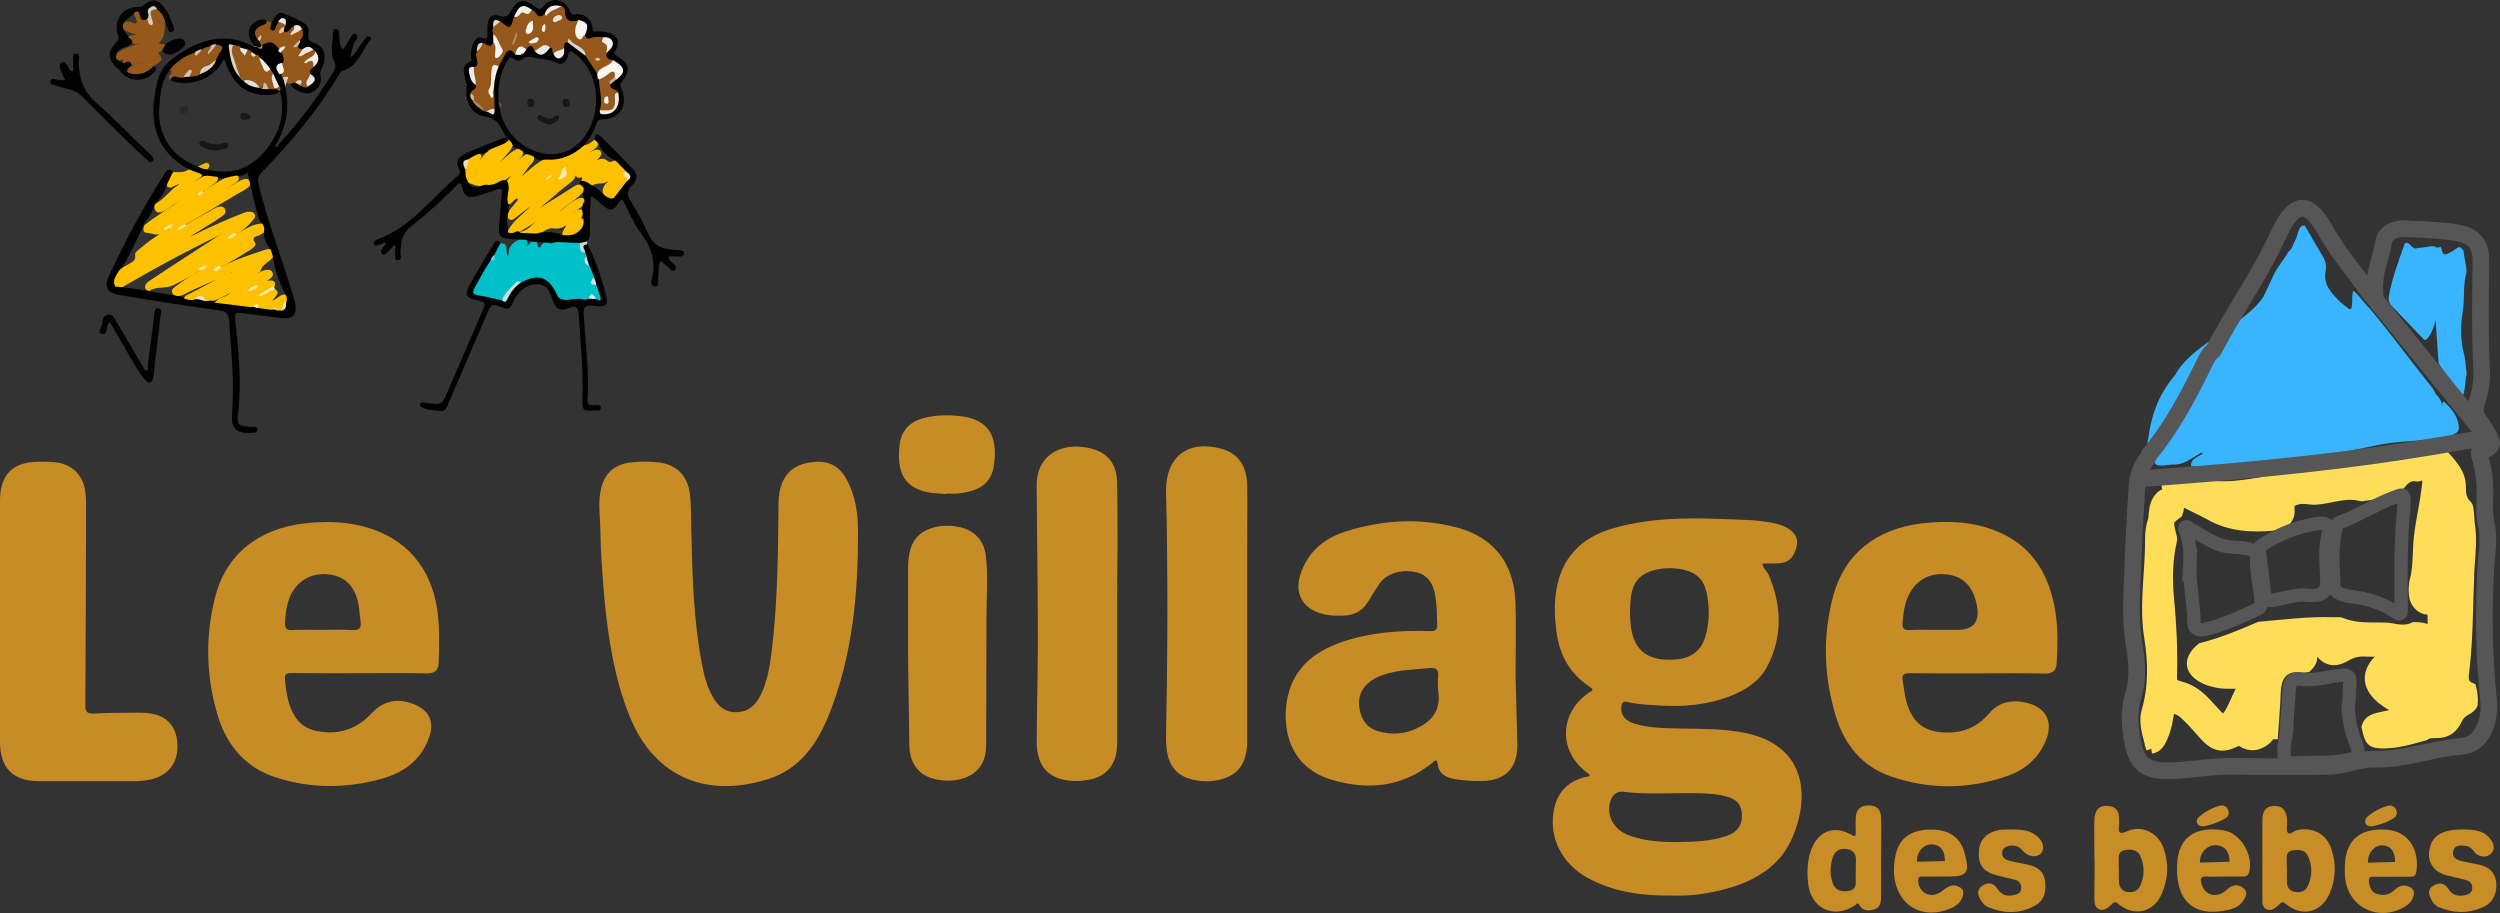 <?xml version="1.0" encoding="UTF-8"?>
<svg id="VDB" xmlns="http://www.w3.org/2000/svg" width="1499.956" height="547.78" viewBox="0 0 1499.956 547.78">
  <rect x="0" y="0" width="1499.956" height="547.78" fill="#333333" stroke="none"/>
  <defs>
    <style>
      .cls-1 {
        fill: #f7f4f2;
      }

      .cls-2 {
        fill: #f2ede8;
      }

      .cls-3 {
        fill: #f2f0ef;
      }

      .cls-4 {
        fill: #f8f4f0;
      }

      .cls-5 {
        fill: #f8f7f5;
      }

      .cls-6 {
        fill: #010101;
      }

      .cls-7 {
        fill: #030303;
      }

      .cls-8 {
        fill: #00c1ca;
      }

      .cls-9 {
        fill: #020202;
      }

      .cls-10 {
        fill: #eeecea;
      }

      .cls-11 {
        fill: #eeeae5;
      }

      .cls-12 {
        fill: #ebe5de;
      }

      .cls-13 {
        fill: #ebe4dd;
      }

      .cls-14 {
        fill: #ebeae8;
      }

      .cls-15 {
        fill: #f0edea;
      }

      .cls-16 {
        fill: #f0edeb;
      }

      .cls-17 {
        fill: #eae7e3;
      }

      .cls-18 {
        fill: #eae6e2;
      }

      .cls-19 {
        fill: #f4f0eb;
      }

      .cls-20 {
        fill: #f4f2ef;
      }

      .cls-21 {
        fill: #f4efe9;
      }

      .cls-22 {
        fill: #f5f3f0;
      }

      .cls-23 {
        fill: #e7e1d0;
      }

      .cls-24 {
        fill: #e8b511;
      }

      .cls-25 {
        fill: #e6e4e3;
      }

      .cls-26 {
        fill: #e4dfda;
      }

      .cls-27 {
        fill: #ebddb2;
      }

      .cls-28 {
        fill: #ede3d9;
      }

      .cls-29 {
        fill: #edeae7;
      }

      .cls-30 {
        fill: #ede6de;
      }

      .cls-31 {
        fill: #fee79c;
      }

      .cls-32 {
        fill: #fee187;
      }

      .cls-33 {
        fill: #fef3cf;
      }

      .cls-34 {
        fill: #fee289;
      }

      .cls-35 {
        fill: #fee490;
      }

      .cls-36 {
        fill: #fee491;
      }

      .cls-37 {
        fill: #fee69b;
      }

      .cls-38 {
        fill: #fee69a;
      }

      .cls-39 {
        fill: #f1efec;
      }

      .cls-40 {
        fill: #f1e4bb;
      }

      .cls-41 {
        fill: #ece9e7;
      }

      .cls-42 {
        fill: #fedf7c;
      }

      .cls-43 {
        fill: #feeaac;
      }

      .cls-44 {
        fill: #feedb5;
      }

      .cls-45 {
        fill: #fbf9f8;
      }

      .cls-46 {
        fill: #e6dec3;
      }

      .cls-47 {
        fill: #e5d9cd;
      }

      .cls-48 {
        fill: #e4e2da;
      }

      .cls-49 {
        fill: #fec101;
      }

      .cls-50 {
        fill: #fec100;
      }

      .cls-51 {
        fill: #7d7d7d;
      }

      .cls-52 {
        fill: #a08972;
      }

      .cls-53 {
        fill: #b78e64;
      }

      .cls-54 {
        fill: #734e2a;
      }

      .cls-55 {
        fill: #bfd9da;
      }

      .cls-56 {
        fill: #d6eaeb;
      }

      .cls-57 {
        fill: #dad1c7;
      }

      .cls-58 {
        fill: #c3b19f;
      }

      .cls-59 {
        fill: #c9e6e7;
      }

      .cls-60 {
        fill: #cfbca9;
      }

      .cls-61 {
        fill: #d0bdaa;
      }

      .cls-62 {
        fill: #c88c26;
      }

      .cls-63 {
        fill: #c88d26;
      }

      .cls-64 {
        fill: #ddcfc2;
      }

      .cls-65 {
        fill: #d5c2ae;
      }

      .cls-66 {
        fill: #d5c3b2;
      }

      .cls-67 {
        fill: #dbd4ce;
      }

      .cls-68 {
        fill: #d9f5f7;
      }

      .cls-69 {
        fill: #d9c9b9;
      }

      .cls-70 {
        fill: #d3c1af;
      }

      .cls-71 {
        fill: #dad4ce;
      }

      .cls-72 {
        fill: #d9c4ae;
      }

      .cls-73 {
        fill: #c5dfe0;
      }

      .cls-74 {
        fill: #e1deda;
      }

      .cls-75 {
        fill: #c8b9ab;
      }

      .cls-76 {
        fill: #c98e29;
      }

      .cls-77 {
        fill: #c8b8a8;
      }

      .cls-78 {
        fill: #dfdbd7;
      }

      .cls-79 {
        fill: #d6d2ce;
      }

      .cls-80 {
        fill: #d6cfc9;
      }

      .cls-81 {
        fill: #d6ccc1;
      }

      .cls-82 {
        fill: #171717;
      }

      .cls-83 {
        fill: #161616;
      }

      .cls-84 {
        fill: #070706;
      }

      .cls-85 {
        fill: #181818;
      }

      .cls-86 {
        fill: #95581a;
      }

      .cls-87 {
        fill: #95581b;
      }

      .cls-88 {
        fill: #a2a2a2;
      }

      .cls-89 {
        fill: #96591b;
      }

      .cls-90 {
        fill: #96591c;
      }

      .cls-91 {
        fill: #965a1e;
      }

      .cls-92 {
        fill: #38b5fe;
      }

      .cls-93 {
        fill: #282828;
      }

      .cls-94 {
        fill: #79d2d7;
      }

      .cls-95 {
        stroke-linecap: round;
        stroke-linejoin: round;
        stroke-width: 10px;
      }

      .cls-95, .cls-96 {
        fill: none;
        stroke: #565656;
      }

      .cls-96 {
        stroke-width: 8px;
      }

      .cls-96, .cls-97 {
        stroke-miterlimit: 10;
      }

      .cls-97 {
        fill: #fedd59;
        stroke: #fedd59;
        stroke-width: 6px;
      }
    </style>
  </defs>
  <g id="Enfants">
    <path class="cls-50" d="M104,103.321c3.1-.4,6.4,.7,9.1-1.7,3.4-.8,6.1,.2,8.4,2.8-.7,2.4-3,3-4.7,4.3,1.9-.9,3.6-2.2,5.5-3,1.1-.5,2.1-1.1,3.3-1.3,1.8,0,3.5,.2,5,1.3,.8,2.8-1.3,4-3.1,5.1-1.8,1.2-3.4,2.7-5.3,3.9-.4,0-.5,.2-.4,.6,.1-.3,.3-.5,.7-.7,4.7-3.8,10-6.5,15.3-9.4,1.4-.6,2.8-1.3,4.4-.6,2.9,4-.9,5-3.1,6.5-1.2,.8-2.3,2.1-4.1,1.8,1.8,.5,2.8-1.1,4.2-1.7,2-.9,3.7-2.5,5.9-3.3,1.7-.6,3.6-1.2,4.6,.7,1.2,2.1-.3,3.6-2,4.7-1.7,1.2-3.6,2-5.4,3.1-10.2,6.2-20.5,12.3-30.9,18.3-.4,.3-.8,.5-1.3,.8-.4,.2-.8,.6-1.2,.8,.5,0,.8-.5,1.3-.7,.6-.3,1.1-.6,1.7-1,5.2-3.2,10.6-6,15.8-9,.7-.4,1.5-.9,2.3-1.2,1.9-.6,3.9-1.1,5,1.1,1,2-.5,3.3-1.9,4.3-4.3,3.2-9.1,5.8-13.6,8.7-1.7,1.1-3.5,2.2-5.3,3.3,2.1-.6,3.8-1.7,5.7-2.6,8.1-3.9,16.3-7.6,24.8-10.9,1.5-.6,2.9-1.2,4.5-1.3,1.4,0,2.9,0,3.6,1.6,.6,1.3-.1,2.4-.9,3.3-2.8,3.3-5.8,6.5-10,8.1-.4,.3-.9,.5-1.3,.7-.4,.2-.8,.6-1.3,.8,.6,0,.8-.5,1.3-.7,.6-.3,1.2-.6,1.8-.9,5-2.4,9.6-6,15.6-5.8,1.5,1.1,1.9,2.4,1.4,4.2-.7,1.3-2.1,1.7-3.2,2.5-1.6,1.2-5.9,.6-3.1,5,.9,1.4-1.5,3.3-3.2,4.3-5.8,3.4-11.4,7.3-17.6,10-.7,.4-1.5,.8-2.2,1.2,1.1-.4,2.1-1.1,3.2-1.6,8-4,16.6-6.8,25-9.6,1.5-.5,2.9-1,4.5-.4,1.2,.8,1.7,2,1.7,3.4-1.9,3.9-7.1,5-8.3,9.6-.1,.4-.7,.7-1.3,.8,.7,.3,1.1-.4,1.6-.6,1.1-.5,2.2-.9,3.5-1,1.4-.1,2.8,0,3.5,1.6,.6,1.5-.1,2.7-1.3,3.6-2.5,1.9-5.2,3.4-8,4.7-1.2,.6-2.2,1.5-3.5,2,1.3-.3,2.1-1.4,3.3-1.9,.3-.1,.6-.3,.9-.5,2.1-.8,3.8-2.6,6-3,2.9-.5,5,.1,3.8,3.8-.3,.4-.7,.7-1.2,1-2.7,1.2-5,3-7.6,4.3,2.5-1.1,4.5-3,7.1-3.9,.7-.2,1.3-.3,2-.1,2.9,1.7,1.1,3.3,0,5-.4,.6-1.4,.9-1.4,1.8,.8-.3,1.5-.8,2.2-1.2,1.8-1.1,3.4-3,5.9-2.2,1.3,.8,1.5,2,1.3,3.4-1.1,2.3-2.2,4.6-3.6,6.8-.9,.6-1.8,.7-2.9,.5-1.7-1.2-3.5-.5-5.3-.1-2.4-.2-4.9-.1-7.2-.9-.8-2.4-2.3-1.1-3.7-.7-7.4-.6-15-.5-22.1-3.4,2.4-4.2,7.5-4.3,10-6.6-4.3,1.7-9,5.1-14.8,5.6-2.7-2.2-5.5-1.3-8.2,.1-1.9,.3-3.6,.1-4.8-1.6-.2-2.8,2.3-3.2,4-4.1,7.9-4,15.5-8.6,23.7-12,.5-.2,.9-.5,1.4-.3-.5-.4-1,0-1.4,.3-9,4.5-18.5,7.9-27.4,12.6-.6,.3-1.3,.6-1.9,.8-1.9,.5-4,.8-5.2-1.1-1.4-2.2,.6-3.5,2.1-4.6,4.2-3.3,8.9-6,13.5-8.8,.6-.5,1.3-.5,1.9-1-.8,.2-1.5,.6-2.2,1.1-4.8,3.2-9.9,5.7-15.1,8.3-4.4,2.2-9.7,.4-13.9,3.2-.8,.5-2-.1-2.6-1.2-.5-1-.3-2.1,.4-2.9,1.1-1.4,2.6-2.3,4.1-3.2,13-8.7,26.2-17.1,39.4-25.7,.5-.3,1.1-.4,1.4-.9-.4,.3-.9,.6-1.3,.8-19.1,9.2-37.8,19.3-56.2,30-1.6,1-3.2,2.2-5.2,2.1-2.5-.7-2.6-2.5-2-4.6,.7-2.5,1.8-4.9,3.7-6.8,1.8-1.4,3.7-2.5,5.7-3.6,2.1-1.2,4.3-2.2,3.8-5.4-.3-1.6,1.4-2.6,2.6-3.6,4.7-4,9.6-7.8,15.2-10.6,.4-.3,.8-.5,1.3-.7,.5-.3,.9-.8,1.6-.6-.8-.5-1.1,.4-1.7,.6-.6,.3-1.2,.6-1.7,.9-3.4,3.3-7.3,.8-10.8,.6-1.9-.1-1.7-2.6-1-4.4,6.3-5.2,13.4-9.2,20.1-13.9,.5-.4,.9-.9,1.6-1-.9,0-1.3,.8-2,1.2-2.9,1.5-5.3,3.9-8.3,5.3s-5.1,.8-5.4-2.9c.2-.8,.6-1.4,1.1-1.9,4.9-2.7,8-7.5,12.6-10.6,.4-.2,.9-.4,.9-1-.5,.1-.9,.4-1.3,.6-1.8,.6-3.4,2.5-5.6,.9-.3-4.3,.8-6.9,3.7-8.6h0Z"/>
    <path class="cls-49" d="M350.7,87.021c2.5-.1,4.1-1.9,6-3.1,1.6,.1,2.2,1,2.3,2.4-.2,1.1-.8,1.9-1.6,2.6-1.2,1-2.6,1.6-3.6,2.8,1.1-.9,2.3-1.7,3.8-1.9,1.1-.2,2.1,0,2.8,1,1.1,1.7-.2,2.9-1.1,4.1-.3,.4-.8,.7-1.1,1.1,.6,.1,1-.4,1.5-.5,1.2-.2,2.4-.6,3.5,.2,2.6,1.8,2.6,1.9,6,.4,3.1,1.3,5.4,3.3,6.7,6.4-2.5,2.5,1.6,3.7,1.2,5.7-1.9,4.7-4.8,8.6-9,11.6-1.2-.3-2.2-1-3.3-1.5-3.4-1.4-4.1-3.7-2.2-6.9,.6-1,1.4-2,2.5-2.6-1.3,.2-2.4,1.2-3.7,1.2-2.5,0-4.8,.4-7,1.6-2.1,0-3.8-1-5.4-2.3-.6-.9,1.9-3.9-1.9-2.6-.7,.2-1.2-.9-1.8-1.4-.4,2.5-2.4,3.7-4.2,5.1-5.6,4.3-10.8,9.2-16.4,13.7-.4,.3-.8,.7-1.2,1,.2-.1,.4-.3,.6-.4,.6-.3-.2,0,.4-.3,5.9-3.9,12.1-7.5,18.1-11.4,1.7-1.1,3.4-2.5,5.7-2.3,1.7,.5,2.6,1.6,2.4,3.4-3.8,5.1-9.5,7.9-14.1,12-.3,.3-.6,.3-.9,.2,0,.1,.2,.2,.4,.2,.3-.1,.6-.3,.9-.5,2.6-2.3,5.4-4.3,8.3-6.1,1.8-1.1,3.8-1.8,5.9-.4,.6,1,.1,1.9-.4,2.8-.9,1.1-1.9,2-3.1,2.6-1.7,.7-2.8,2.3-4.6,2.7,1.6-.1,2.5-1.8,4-2,2.9-.3,3.4,1.5,2.4,3.5-.9,1.7-1.3,2.4,1.1,2.2,.6,.9,.6,1.9,.3,3-2.2,3.7-5.5,6.2-9.2,8.2-1.3,.4-2.5,.4-3.8-.3-1.5-2.2,.3-3.9,1.1-5.7,.2-.4,.7-.7,.6-1.3-.4,.3-.9,.5-1.3,.8-2,1.1-4.1,1.3-6.5,1-4.3-.5-6.9,3.6-10.7,4.7-3.2,.4-6.4,1.1-9.4-.8-.6-1-.1-1.7,.8-1.9,4.2-.9,6.7-4.1,9.7-6.7-3.8,3.5-8.8,5.2-12.7,8.5-1.9,1-3.8,1.8-5.5-.4,2.8-7.8,9.9-11.7,14.3-16.7-2.5,2-6,4.5-9.4,7.2-1,.8-2.1,1.5-3.3,.7-1.4-1-1.2-2.4-.7-3.8,1-2.7,3.3-4.5,4.9-6.7,.4-.5,1.2-1.2,.7-1.8-.5-.5-1.2,.2-1.8,.7-1.5,1.1-2.5,3.8-5.1,1.7-1.1-3.8,.8-7.6,0-11.4,.5-2.1,1.7-3.6,3.3-4.9-2,1.1-3.8,2.5-5.5,4-.4,.3-.8,.7-1.2,1-2.2,1.3-4.4,2.6-7.2,1.7-.1-1.1-1.2-1.3-2.5-.9-4.2,1.2-7.7-1-11.4-2.4-1.6-1.9-1.4-4-1-6.1,.7-2.3,.9-4.8,2.4-6.8,2.1-2.1,4.4-3.8,7.6-3.5,1.7,1.4,.2,2.6-.3,3.9,.9-1.2,1.7-2.5,2.8-3.6,.9-.9,1.6-1.8,2.4-2.7,3.1-2.5,7.1-3.1,10.5-5.1,.9-.5,1.8-.9,2.9-.7,1,.5,1.5,1.3,1.6,2.4-1.4,3.8-4.3,6.5-7,9.4-.4,.4-.9,.8-1,1.4,.3-.5,.6-.9,1-1.2,3.5-2.5,6.1-6.1,10.6-7.2,1.1,.1,1.9,.6,2.4,1.5,.3,1.1-.3,2-.7,2.9-.5,1-1.5,1.6-2.1,2.5,.7-.7,1.5-1.4,2.3-2,1.1-.8,2.2-1.5,3.6-1.8,1.4-.2,2.4,.4,3.2,1.5,1,3.4-2.1,4.8-3.5,7.1-1.2,1.9-2.7,3.5-3.9,5.3,4.5-4,8.8-8.3,14.5-10.8,8.7,.1,15.8-4.8,23.3-8.2h0Z"/>
    <path class="cls-8" d="M300.2,145.921c4.5-.2,3.5,3.1,3.8,5.7,.1,.8,.4,1.6,.6,2.3,.2-.6,.6-1.3,.6-1.9-.1-4.4,2.8-6.5,6.2-8.3,.8-1,1.8-1,2.9-.8,.3,.1,.6,.3,.9,.5,1.7,1.5,1.7,3.3,.6,5.1,1.1-1.3,1.8-3.2,3.8-3.5,1.1-.2,2.5-.1,2.7,1,1.2,5.3,2.3,.9,3.3,0,.8-.7,2.1-1.5,2.7-.9,2.8,2.5,4.6-.5,6.9-1,4,.3,8-.2,12,.7,2.9,1.2,1.3,5.5,4.4,6.6,.7,.7,1.1,1.6,1.1,2.6-.9,2.1-1.3,4.1,1.5,5.1,2,2,2.5,4.6,2.8,7.2-.7,1.9-.4,3.5,1.6,4.4,1.5,1.9,2,4.3,2.4,6.6,.6,2.8-.4,4.3-3.5,3.3-.3-.2-.7-.4-.8-.7-1.2-4.6-2.2-.6-3.2,.1-1.3,1-2.7,1.5-4.3,.7-.9-.7-1-1.9-3.1-1.4-4,.9-8.3,1.2-12.2-1.2-.7-.7-1.2-1.7-1.7-2.6-4.5-7.7-8.8-9.2-17.3-5.9-.6,.3-1.3,.5-2,.6-3.5,.4-6,2.5-7.6,5.4-1.2,2.2-2.7,4-4.8,5.2-5.3,.4-10.1-1.9-15.2-3-2.6-.6-3-2.7-2-4.9,2.8-5.9,5.5-11.9,10-16.9,1.7-.6,2.4-1.9,2.4-3.6,.9-2.5,2-5,4.5-6.5h0Z"/>
    <path class="cls-6" d="M315.1,143.821c-1.2,0-2.5,0-3.7-.1-12.9-.7-12.8-.7-11.5-13.5,.5-4.8,.6-9.7,1.2-14.5,.4-3-1-2.7-2.9-2-3.8,1.3-7.6,2.6-11.4,3.7-5.9,1.8-8.1,.7-9.6-5.1-.8-3.1-1.5-2.9-3.4-.9-8.7,8.8-17.8,17.1-27.5,24.7-5.2,4-5.7,9.3-6,15.1-.1,1.7,1.3,5.1-1.8,4.9-2.3-.2-1.1-3.4-1.5-5.3-.1-.3,.2-.7,.1-1-.1-.9,.8-2.2-.5-2.7-.3-.1-1.1,1.1-1.7,1.7-.5,.5-.8,1.1-1.4,1.5-1.3,1-2.3,3.4-4.2,2-1.9-1.5,.2-3,1-4.5,.4-.6,1.7-1.1,1.1-1.9-.6-.8-1.5,.1-2.3,.4-1,.3-2,.7-3,1-.8,.2-1.3-.3-1.7-.9-.6-1-.2-1.6,.7-2.1,.6-.3,1.2-.7,1.8-.9,20.1-7.5,32.3-24.9,47.9-38.1,1.7-1.4,1.1-2.9,.5-4.2-2.3-5.2,.3-7.2,4.7-9.3,7.3-3.3,14.7-6.1,22.1-9.1,2.2-.7,2.9,.1,2.3,2.2-3.1,2.4-7,3-10.4,4.8-1.6,1.2-3,2.9-5.3,2.3-2.8,.5-5.1,1.9-7.4,3.3-2.8,1.4-1.3,4.2-2,6.3,0,2.1-.2,4.3,.9,6.2,1.8,4.9,5.2,5.5,9.5,3.4,1.2-.6,2.4-.4,3.6-.2,2.3-.2,4.4-.7,6.2-2.1,1.8-.8,3.5-1.6,5.1,.3,1.7,4-.8,8.1,0,12.1,2.1,4.4-1.3,8.7-.2,13.2,.4,1.6,.1,3.4,.6,5.1,1.4,.3,2.8,.4,4.1-.4,1.2-.6,2.4-.7,3.3,.5,3.1,.1,6.2,.3,9.3,.4,5.6-1.6,11-1,16.3,1h4c4.1-.7,7.3-2.5,8.1-7.1v-3c-.4-3.2-1.7-6.4,.1-9.6,.5-.6,.7-1.2,.2-2-.9-2-.4-3.9-.2-5.9,0-1.5-1.1-2-2.1-2.7-.8-1.5-.4-2.3,1.4-2.3,1.9,.1,3.2,1.1,4.7,2.1,3,1.5,5.5,3.6,7.7,6,1.7,2,3.8,3,6.4,2.2,2.7-3.5,5.3-7,8-10.4,1.8-2.3-.5-4-.9-5.9l-5.9-6c-4.9-2.2-8.3-5.9-10.7-10.6-.7-.7-1.3-1.4-2-2.2-.1-3.1,1.3-4.2,3.6-1.9,6.7,6.6,13.3,13.2,19.8,20.1,3,3.2,1.7,6.6-1,9.3-3,2.9-3.2,5.4-1,9,4,6.7,7.9,13.5,11,20.6,3,6.7,8.3,8.5,14.7,9.1,1,.1,2.1,0,3.1,.1,1.5,.1,3.6,.1,3.4,2.2-.1,1.6-2,1.8-3.4,1.7-4.5-.3-9.5-1.1-2.5,4.7,.9,.7,1.6,2,.4,3.2-1.3,1.2-2.2,.2-3.1-.6-1.7-1.6-3.5-3.2-5.3-4.8-1.7,2.6-1.2,5.6-1.5,8.5-.1,1,0,2.1-.2,3.1-.2,1.5,.6,4.1-2.1,3.8-2.4-.3-2.1-2.8-1.7-4.3,3.1-11-.7-20-7.2-28.7-3.8-5.1-6.2-11.2-9.1-16.9-1.2-2.3-1.8-3-3.6-.3-3.7,5.4-4.5,5.4-9.7,1.3-2.2-1.8-4-4.2-6.9-5-.2,2.9-.4,5.8-.5,8.7-.1,4.2-.1,8.4,0,12.5,0,2.2-.1,4.2-1.9,5.7-1.2,1.1-2.5,2.2-4.3,1-4.5-.2-9-.4-13.5-.6-6.4,.7-12.9,.4-19.2-1.4h0Z"/>
    <path class="cls-6" d="M312.9,169.321c10.7-5.5,16.6-3.1,21.9,8.8,3.1,3.6,7.1,1,10.7,1.4,1.3,.1,2.7-.4,4.1,0,1.3,.5,2.4,.3,3.6-.4,1.6-.8,3.1-1.2,4.6,.3,1.4,.7,3.2,2,2.4-1.3-.7-2.5-1.6-4.8-2.4-7.3-1.4-1.3-1.6-2.9-1.4-4.7-.9-2.2-1.8-4.5-2.7-6.7-2-1.5-1.9-3.6-1.8-5.8-.2-.7-.5-1.3-.7-2-1.3-2.2-3.6-4.6,1.3-5.2,5.2,10.4,8.9,21.3,11.5,32.7,.8,3.7-1.3,4.9-4.9,4.6-9.2-.9-9.3-.8-8.7,8.3,1.2,16.1,3.1,32.2,2.1,48.4-.2,3.7,2.5,2.5,4.3,2.6,1.5,.1,3.7-.5,3.7,1.7,0,2.3-2.4,1.4-3.7,1.5-7.3,.4-7.5,.2-7.3-7.4,.5-16.9-1.2-33.7-2.3-50.5-.3-4.4-2.6-5-5.7-3.6-5.3,2.5-8.1,.5-9.9-4.5-1.5-4.5-2.9-9.4-8.8-9.6-6.3-.2-10.8,3.1-13.9,8.4-.6,1.1-1.2,2.1-1.6,3.3-1.1,2.8-2.5,3.5-5.6,2.3-6.9-2.7-6.9-2.5-9.9,4.5-7.5,17.7-15.2,35.4-22.8,53-.9,2.1-1.7,4.9-4.4,4.5-4.1-.5-8.4-.3-12.1-2.6-.9-.6-.7-2,.6-2.4,1-.2,2,0,3.1,.1,8.7,1.3,8.8,1.4,12.3-6.6,7.2-16.5,14.2-33.2,21.4-49.6,1.4-3.1,1.4-4.2-2.3-5-8.6-1.8-9.3-3.3-5-11,4.2-7.6,8.7-15,13.2-22.4,1-1.7,2-4.3,4.4-1.2-1.2,2.3-2.4,4.5-3.5,6.8-.7,1.2-.5,3-2.3,3.5-3.7,5.3-6.6,11-9.7,16.6-1.5,2.7-1,3.9,2.3,4.4,4.8,.7,9.5,2,14.2,3,4.1-1.5,4.3-6.5,7.9-8.6,1.2-.8,1.9-2.5,3.8-2.3h0Z"/>
    <path class="cls-87" d="M169.4,37.621c-.4-2-.8-3.9-1.2-5.9-.3-.6,.6-2.3-1.3-1.2-2.1-3.2-4.5-5.8-8.7-3-.4,.4-.8,.6-1.3,.4-1.1-.7-1.6-1.8-1.8-3.1,.7-1.5-.4-1.3-1.3-1.3-2.3-3.6-1.8-6.2,1.5-8.7,1.4-1,3.1-1.6,4.8-2,1,0,2,0,2.7,1,2.4,3,2.3-1.6,3.8-1.2,2,0,4.2-.2,5.2,2.3,.1,.8-.3,1.4-.7,1.9,.1,.4-1.5,.5-.1,1,2.3-.4,3.1-3.7,6-3-.6,5.8,3.1,1.4,4.7,1.9,2.7,2.7,1.4,5.1-.4,7.5-.2,1.2-2.9,1-1.7,3,1.1,.7,2.2,1.3,2.8,2.5,.6,.3-1.1,1.7,.3,1.3,1.9-.5,3.4-2.1,5.6-1.8,.7,.3,1.2,.8,1.6,1.4,.6,3.6-2.5,4-4.6,5.3,3.9-.8,3.9,1.6,3.6,4.3-.5,1.5-1.4,2.8-1.7,4.3-.5,2.6-2.3,4.9-1.8,7.7-2.2,2.1-4,.9-5.6-.9,0-2.2-1.2-2.1-2.7-1.3-.9,.4-1.7,.5-2.7,.4-.9-.2-1.8-.4-2.7-.6-1-.8-.1-3.4-2.6-2.9-.5-.9-.9-1.8-1.4-2.7,1.8-1.6,.4-4.5,1.7-6.6h0Z"/>
    <path class="cls-89" d="M97.2,30.621c-2.5,1-2.4,.9-1.2,2.6,.9,1.3,1.5,2.7-.3,4-1.3,.9-2.5,1.7-3.8,2.6-2.6,4.7-8.9,7.3-13.5,5.4-2.4-1-3.8-2.6-1.4-5.1,2.9-1,5.8-1.7,8.7-2.7,.6-.2,1.1-.3,1.7-.5-.7-.2-1.3,.3-1.9,.4-2.3,.5-4.4,2-6.9,1.5-1.5-.5-3.3,.2-4.8-1-1-.1,1.5-2.6-1.4-1.8-2.3,.6-3.4-1-2.9-3.4,3.6-3.3,8.2-4.6,12.8-6.1,.6-.2,1.4-.1,1.7-.9-.5,.5-1.1,.6-1.8,.7-1,.2-2,.1-3-.5-1.1-1-2.6-1.9-2-3.8,1.4-1.3,3.3-.9,5-1.2-1.9-.4-3.7-1-5.4-1.8-2.1-.9-4.2-2-3.1-5,1-1.2,2.3-1.1,3.7-1.1,1.6,0,3.5,1.9,4.5,.7,.6-.8-.6-3.1-1.3-4.7-.2-.5-.4-.9-.5-1.4,1.3-2.6,3-1.9,4.2-.1,1.2,1.7,2.6,2.6,4.5,3.1,.3-.9,1.2,2.7,.8,0-.7-4.1,.2-6.1,4.6-5.8,3.3,1.7,5.6,3.9,4.8,8-.4,4.3,.4,8.9-3.2,12.6-.9,.9-.5,1.2,3.3,1.2,.9,2.1-.5,3.1-1.9,4.1h0Z"/>
    <path class="cls-9" d="M43.9,38.121c.5-2-1.2-5.7,1.5-5.9,3.2-.2,1.7,3.5,1.8,5.4,.3,9.5,3,17.5,10.6,24.1,11,9.6,21.1,20.2,31.7,30.3,.4,.4,.8,.7,1.1,1.1,.9,1,2.4,2,1.1,3.5-1.4,1.6-2.5,.2-3.5-.7-4.6-4.3-9.2-8.5-13.6-12.9-9-8.6-17.6-17.4-26.4-26.1-3.1-3.1-8.8-3.6-13.3-5.2-1.1-.4-2.3-.6-3.5-.9-1.2-.4-1.4-1.5-1.1-2.5s1.3-1,2.2-.9c.9,.1,1.7,.4,2.6,.5,1.4,.1,2.7,.2,4.1,.3-.6-1.2-1.2-2.5-1.8-3.7-.5-1.3-1.1-2.5-1.5-3.9-.3-1.2,0-2.6,1.2-3.2,1.4-.8,2.1,.6,2.9,1.4,.1,.1,.2,.3,.3,.4,1,1.3,1.8,4,3.1,3.6,1.4-.4,.2-3,.5-4.7h0Z"/>
    <path class="cls-7" d="M99,12.821c-.7-3-2.2-5.4-4.8-7.2-2.9-1.6-4.5-.5-4.8,2.6-.1,1.1,.6,2.4-1,3-2.4,1.5-3.8,.8-4.4-1.8-.4-1.7-.9-3.6-3.3-1.9-1.5,2.5-4.6,3.4-6.1,5.8-2.9,4.2,1.5,6.3,2.6,9.3,1,.8,2.5,1.2,2.2,3-2.4,3.2-7.7,2.3-9.4,6.4-1.6,4.1,1.6,4.7,4.2,5.8,1.5-.4,3.1-1.9,4.5,.3,.4,.8,.3,1.4-.5,1.9-3.8,2.7-1.5,3.8,1.3,4.3,4.9,.8,9.1-1,12.5-4.5,2.6,.6,1.8,2,.6,3.3-5.2,6.4-15.2,6.3-20.3-.2-.2-.3-.4-.6-.6-.8-7.3-6.2-7.8-10.6-1.5-17.2,1.2-1.2,1.2-1.9,.7-3.4-3.3-9.5,2.6-17.6,12.6-17.4,1.8,0,2.4-.7,3.4-1.6,3.8-3.2,7-3.1,10.4,.5,3.5,3.6,5,8.3,6.8,12.8,.5,1.2,.8,2.5-.6,3.2-1.9,.9-2.4-.7-3-2-.5-1.3-1-2.8-1.5-4.2h0Z"/>
    <path class="cls-7" d="M96.5,188.221c-1.5,12.6-3,25.1-4.5,37.7-.2,1.4-.5,2.9-1.9,3.4-1.9,.7-2.8-1-3.7-2.2-7-9.3-12-19.9-18.1-29.7-.5-.9-.9-1.9-1.5-2.7-.4-.6-.9-1-1.4-1.5-.2,.5-.5,1.1-.7,1.6-.9,2.2-.3,6.5-3.7,5.5-3.1-.9,.2-4.1,.3-6.2,.2-2.4,.8-5.2,3.9-5.4,2.7-.2,3.5,2.4,4.7,4.3,5.2,8.8,10.3,17.6,15.5,26.4,.7,1.1,1.2,3.2,2.5,2.9,1.5-.3,.6-2.4,.8-3.6,1.4-10.3,2.7-20.6,4-31,.2-1.4,.3-3,2.3-2.8,1.7,.5,2.1,1.7,1.5,3.3h0Z"/>
    <path class="cls-9" d="M179.9,24.021c2.3-1.8,2.2-4.1,1.3-6.6-1.7-.2-3.2-1-4.6-1.9-2.4,.5-2.8,4.5-6.1,3.7-.9-1.1-.9-2.1,.2-3.1,.2-.2,.4-.4,.6-.6-.6-2.4-1.7-3.8-4.3-2.2-.4,.7-.8,1.4-1.2,2.1-.7,1.1-.4,3.6-2.7,2.7-2-.9-.3-2.6-.3-4,1.6-3.1,3.4-7.6,7.2-6.1,4.5,1.8,9.3,3.6,13.3,6.5,1.5,1.1,2.2,3.3,1.8,5.2-.6,3.3,0,4.9,3.6,6.1,5.8,2,7.4,7.6,5,13.8-.6,1.7-1.9,3.1-1.4,5.3,1,4.8-.9,8.6-5.4,10.6-3.6,1.6-9.6-.8-12.6-4.7,.6-1,1.6-1.3,2.7-1.3,1.2,.2,2.7-.1,2.9,1.7,1.5,.7,3,2,4.8,.8,1.3-2.4,3.8-4.6,1.3-7.7-.3-1.7,.4-3,1.9-3.9,1.4-3,2.4-6.1,1.3-9.5-.4-.4-.8-.7-1.2-1.1-2.1-.9-4.3,.2-6.4-.3-1.4,.1-2.4-.4-2.9-1.7-.7-1.6,.8-2.6,1.2-3.8h0Z"/>
    <path class="cls-7" d="M97.2,30.621c.7-1.4,1.3-2.7,2-4.1,2.5-1.7,5-3.1,8-3.4,1.7-.2,3.2,.5,3.8,2.1,.6,1.5-.4,2.6-1.5,3.6-4.6,4.4-9.2,5.1-12.3,1.8h0Z"/>
    <path class="cls-84" d="M155.7,24.721c.4,.9,.8,1.9,1.2,2.8-1.3,3.4-2.7,.7-4.1,.1-7.2-8.1-2.5-14.4,3.7-15.8,1.4-.3,2.7-.5,3.5,1.1-.2,1.7-1.6,1.8-2.8,2.3-3.6,1.6-5.8,4-2.8,8,.9,.2,1,.9,1.3,1.5h0Z"/>
    <path class="cls-55" d="M352.3,146.521c-4.7,.7-.5,3.6-1.3,5.2-4-.4-3-3.5-3-5.9,1.4-.3,2.9-.7,4.3-1-.1,.5,0,1.1,0,1.7h0Z"/>
    <path class="cls-80" d="M169,47.221c1-1.4,2.6-1,4-1.1-.5,1.3-1,2.7-1.4,4-.1,.6-.2,1.2-.3,1.8-.8-1.6-1.6-3.1-2.3-4.7h0Z"/>
    <path class="cls-88" d="M152.9,27.621c1.4-.1,2.8,2.2,4.1-.1,.4,0,.8,0,1.2,.1-2.1,7.8-4.4-.1-6.7,.1,.5-.1,.9-.1,1.4-.1Z"/>
    <path class="cls-51" d="M167.2,87.121c-.7,1.2-1.2,2.7-2.9,2.4-.2,0,.5-1.7,1.3-2.3,.5,0,1-.1,1.6-.1h0Z"/>
    <path class="cls-48" d="M172.5,180.121c2.2,6.2,1.7,7.2-3.3,6.4,.3-2.5,.6-5,3.3-6.4Z"/>
    <path class="cls-23" d="M123.4,180.321c0,.2,0,.4-.1,.7-2.4-.3-4.8-.7-7.3-1,2.6-1.5,5.2-5,7.4,.3h0Z"/>
    <path class="cls-44" d="M164,171.721c.4,.7,.8,1.3,1.1,2-3.2,.2-5.5,2.7-8.3,3.7-.6,.2-1.2,.6-1.8,0,.4-.4,.7-.8,1.1-1.1,2.6-1.5,5.3-3,7.9-4.6h0Z"/>
    <path class="cls-38" d="M153.8,170.921l1.1,1.1c-.1,.1-.2,.3-.3,.4-1.9,1-3.7,2.2-6,2.4,.9-2.4,3.3-2.8,5.2-3.9h0Z"/>
    <path class="cls-35" d="M111,134.421c.3,.3,.6,.6,.9,.9-.1,.1-.2,.3-.3,.4-1.8,.8-3.1,2.6-5.4,2.2,1.1-1.8,2.9-2.7,4.8-3.5h0Z"/>
    <path class="cls-36" d="M141.2,139.621l1,1c-.1,.1-.2,.3-.3,.4-1.8,.8-3.3,2.4-5.5,2,1.2-1.8,3-2.6,4.8-3.4Z"/>
    <path class="cls-34" d="M99.2,138.221l-1-1c.1-.1,.2-.3,.3-.4,1.7-.9,3.2-2.5,5.3-2.3-.7,2.3-2.9,2.7-4.6,3.7Z"/>
    <path class="cls-37" d="M131.8,159.421c.4,.4,.8,.8,1.1,1.2-.1,.1-.2,.3-.3,.4-1.5,.6-3.6,2.5-4.3,1.1-.7-1.3,2-2.1,3.5-2.7h0Z"/>
    <path class="cls-31" d="M120.2,162.421l-1-1c.1-.1,.2-.3,.3-.4,1.4-.7,3.4-2.5,4.2-1.2,.6,1-2.1,1.9-3.5,2.6h0Z"/>
    <path class="cls-27" d="M166.2,186.321c-1.5,.3-2.9,.2-4.2-.5,1.4,.5,3.3-3.5,4.2,.5Z"/>
    <path class="cls-33" d="M154.3,184.821c-1.1-.1-2.2-.3-3.3-.4,1.1-1.1,2.5-2.1,3.9-1.7,.8,.2-.5,1.3-.6,2.1h0Z"/>
    <path class="cls-42" d="M121.3,114.421l1,1c-.1,.1-.2,.3-.3,.4-1.1,.6-2.4,2.3-3.3,1.1-.6-.7,1.3-2,2.6-2.5h0Z"/>
    <path d="M221.7,22.021c-1-.6-1.6,.1-2.2,.7-.8,1-1.4,2-2.2,2.9-2.5,2.9-3.7,6.9-7.2,8.9,1-3.8,1.4-7.8,3.8-11.1,.7-.9,.9-2.1-.1-2.8-1.3-.9-2.3,.1-3,1.1-1.4,2.2-2.7,4.5-4.1,6.7-.3,.5-1,.9-1.5,1.3-.2-.6-.5-1.2-.7-1.8-1-2.7-.9-5.5-1-8.2,0-1.1-.5-2.1-1.7-2.3-1-.2-1.9,.7-1.9,1.4-.1,5.9-2,12.3,.4,17.5,1.7,3.5,.8,5.1-.7,7.5-9.6,15.4-20.4,29.8-32.7,43.2-.5,.3-.9,1.4-1.6,.1,6.6-11,8.8-22.8,5.7-35.3-.4-1.5-.2-3.2-1.2-4.6-.6-1.2-1.2-2.4-1.6-3.7-1.8-2.7,.5-4.2,1.7-6,.7-2.1,0-4.1-1-5.9-.4-.7-.8-1.4-1.3-2-4-4.9-5.2-5.2-10.1-2.8,.2,3.5-1.5,2.6-3.3,1.4-.9-.5-2,.1-2.8-.7-17.6-9.3-35-2.6-49.1,8.7-4,3.2-6.6,7.7-7.8,12.7-4.8,19.2-4.4,39.7,18.5,52.6,2.6,1,5.2,1.9,7.7,2.9,1.1,2.1,3.1,.6,4.6,1.1,1.7,.2,3.4,.4,5.1,.6,2.5,2,4.9,.5,7.4,0,1.4-.3,2.8-.5,4.1-.8,2.7,.6,5-.2,6.9-2.1,.6-.5,1.2-1.1,2.1-.9-.7,0-1.3,.2-1.7,.7-.2,.2-.4,.5-.6,.8,2.1,9.2,4.1,18.4,6.8,27.4,.4,1.2,1,2.2,2,2.9,.6,1.2,1.4,2.4,1.1,3.8-.4,4.5,.9,8.4,3.9,11.7,.4,1.2,.8,2.5,1.2,3.7,1.1,8.2,3.9,15.8,7.5,23.2,1,1,1.1,2.2,1,3.5-.9,2.2,.6,5.7-3.3,6.4-1-.1-2-.1-2.9-.2-1.3-1.1-2.8-.1-4.2-.5-2.6-.3-5.1-.7-7.7-1-1.1-.3-2.1-1.1-3.3-.4-7.3-.9-14.5-1.8-21.8-2.7-1.4-2.2-3.4-.9-5.1-.9-2.7-.2-5.2-2.1-8-.7-1.8,.1-3.5-.2-5.2-.9-.6-.7-1.4-1.1-2.2-1.2-13.1-2.2-26.1-4.8-39.3-6-2-4.1,.9-6.8,2.6-9.9,2.1-2.3,3.7-4.9,5.1-7.6,3.3-6.9,7-13.7,9.9-20.8,3.1-3.1,4.9-6.9,6-11.1-.1-.4,0-.6,.4-.7,3.3-2.8,5.7-6.1,6.6-10.4,1.3-2.7,2.6-5.3,4-8-1.8-2.6-3.3-1.8-4.7,.4-12.5,19.7-23.6,40.1-33.4,61.2-3.4,7.3-1.5,10.8,6.6,12.1,19.5,3.2,39.1,6.4,58.7,9,4.9,.6,6.3,2.2,6.6,6.8,1.4,18.6,3.1,37.1,1.7,55.7-.6,8.6,2.9,11.7,11.6,11.1,1.5-.1,3.6,.2,3.7-1.9,.1-2.4-2.2-1.6-3.6-1.7-8.1-.4-9-1-8-8.9,2.3-18.7,.1-37.2-1.8-55.7-.4-4.2,1-4.1,4.1-3.7,7.9,1.1,15.9,2.1,23.8,3,6.7,.8,9.3-2.1,8.1-8.8-.3-1.7-.9-3.4-1.4-5-6.6-22.1-15-43.7-20.5-66.1-.8-3.3-.4-5.3,2-7.7,17.4-17.8,33.3-37,46.2-58.4,.5-.9,1.1-2.1,1.9-2.3,9.3-2.4,11.4-11.5,16.4-17.9,1.1-1,1.2-1.9,0-2.6h0ZM124.7,101.721c-1.1-3.4-3.8-1.8-5.9-1.9-15.1-5-24.4-18.6-23.3-34.6,.5-8.1,1.1-16.3,6.2-23.2,2.8-.6,2.1,1.1,1.6,2.6-.4,1.2-1.9,2-1.1,3.5,10.3,4.6,24.9-.3,30.7-10.2,.5-.9,1-1.7,1.5-2.6,.4,.9,.9,1.9,1.2,2.9,4.7,13.1,12.9,19.1,25.4,18.7,2.3-.1,4.9,.1,6.5-2.2h.5c3.7,14.2-.7,26.4-9.9,37-8.9,10-20.2,13.4-33.4,10h0Z"/>
    <path class="cls-90" d="M168,54.521l-.2,.2-.3-.2c-1.9-1.8-4.4-.6-6.5-1.1-1.4-.7-2.7-3.6-4.3-.2-.3-.2-.6-.4-1-.6-2.5-3.2-6.7-2.4-9.8-4.3-.9-.2-1.5-.7-1.7-1.6-2.5-4.8-5.1-9.6-5.7-15-.2-1.7-1.3-3.9,1.5-4.9,1.4,.5,3.1,.3,4.2,1.6,.2,.3,.4,.5,.7,.7,1.1,.9,2,4,3.8,.6,.9,.5,1.8,1,2.7,1.5,.1,1.4,.8,2,2.3,1.6,1.1-.1,1.6,.6,2,1.4,1.9,2.6,2.5,6.4,6.5,7.1,.6,.8,1.1,1.7,1.7,2.5,.1,3.1,.6,6.1,3.6,7.8,1,1,1,1.9,.5,2.9h0Z"/>
    <path class="cls-87" d="M102.2,48.121c-1.9-1.6-.2-3,.5-4.2,.9-1.5-.1-1.6-1-1.8,4-5.1,9-8.6,15.2-10.5,2,.7,2.9-1,4.3-1.8,1.3-1.5,3.3-1.6,5.1-2.1,1.8,2.3-.9,3.1-1.5,4.6,1.6-1.3,2.1-3.5,3.7-4.8,.4-.3,.9-.5,1.3-.8,2.8,.5,5.1,1.1,2.3,4.6-1.1,1.4-1.7,3.2-2.6,4.9-2,4.1-7.3,4.6-9.6,8.5-1.8,1.4-4.1,.8-6.1,1.5-1.4-3.1-2.6,.2-3.8,.2-2.3,1.5-6.1-2.9-7.8,1.7h0Z"/>
    <path class="cls-79" d="M140,26.921c-2.2,3.8,.1,7.3,1.1,10.8,.8,3.1,2.1,6.1,3.2,9.1-5-5.1-6.1-11.6-7-18.3-.5-3.2,1.6-1.5,2.7-1.6h0Z"/>
    <path class="cls-74" d="M146,48.421c3.4-1.3,8,.8,9.8,4.3-3.8-.3-7.1-1.5-9.8-4.3Z"/>
    <path class="cls-57" d="M120,44.521c-.1-2.9,2.1-4.5,4.1-4.9,2.4-.6,3.5-2.7,5.5-3.5-1.6,4.6-5.4,6.7-9.6,8.4Z"/>
    <path class="cls-20" d="M169.4,37.621c-.7,2.3,3.6,5.9-1.8,6.9-2-3-3.4-5.8,1.8-6.9Z"/>
    <path class="cls-16" d="M162.2,41.521c-1.5,1.7-3.1,2.3-4.1-.4-.8-2.2-2.4-4.2-2.4-6.7,2.6,1.9,4.7,4.4,6.5,7.1h0Z"/>
    <path class="cls-14" d="M167.5,51.921c-1.1,1-3.1,1.5-3.3,.1-.2-2.6-2.3-5.2-.3-7.9,1.2,2.5,2.4,5.2,3.6,7.8Z"/>
    <path class="cls-24" d="M118.7,99.821c1.2-.5,2.4-1,3.6-1.6,1.1-.5,2.2-1,3.1,.3s-.5,2.1-.8,3.1c-2.1,0-4.1-.6-5.9-1.8h0Z"/>
    <path class="cls-66" d="M110,46.221c.4-.5,.7-1.2,1.2-1.6,1.1-1,2-3.5,3.5-2.6,1.3,.7-.9,2.5-.9,4-1.2,.1-2.5,.1-3.8,.2Z"/>
    <path class="cls-61" d="M129.8,26.621c-.5,.7-.9,1.4-1.4,2.1-1.1,1.3-2.3,2.6-3.4,3.9-1.2-2.1,1.9-3,1.3-5,.9-1,2.1-1.3,3.5-1Z"/>
    <path class="cls-10" d="M148.7,29.821c-.7,1.2-1.3,2.5-2,3.7-.4-1.9-3.2-2.6-2.5-5,1.5,.5,3,.9,4.5,1.3Z"/>
    <path class="cls-60" d="M156.8,53.321c1.6-.9,1.1-3.9,1.6-3.8,1.6,.5,2.1,2.4,2.7,4-1.5,0-2.9-.1-4.3-.2h0Z"/>
    <path class="cls-65" d="M121.2,29.721c-.8,1-1.6,2.1-2.6,3-2.1,1.8-1.3-.7-1.8-1.2,1.3-1,2.6-2,4.4-1.8Z"/>
    <path class="cls-12" d="M166.9,30.521c.8-1.9,2.2-2.9,4.3-2.6-.3,1.8-2.3,2.4-3,3.9-.5-.5-.9-.9-1.3-1.3h0Z"/>
    <path class="cls-47" d="M153.6,33.021c-.7,.7-1.4,1.6-2.5,.5-.7-.8-.6-1.5,.2-2.1,.8,.5,1.6,1,2.3,1.6Z"/>
    <path class="cls-43" d="M339.3,101.721c2.4,4.4-1.4,4.9-3.8,6.1-.3,.2-1.1-.3-.4-.9,2.1-1.9,1-6.2,4.7-6.7,.8-.1-.9,.9-.5,1.5h0Z"/>
    <path class="cls-40" d="M375.4,102.721c2.5,1.7,4.3,3.4,.9,5.9-.1-.7,0-1.7-.4-2-2.6-1.4-2.6-1.3-.5-3.9h0Z"/>
    <path class="cls-46" d="M279.1,101.921c-.4-2.4-3.3-5.6,2-6.3-.5,2.1-.6,4.4-2,6.3Z"/>
    <path class="cls-32" d="M331,105.821c-.7,.6-1.6,1.4-2.6,2-.3,.2-1.2,0-.6-.7,.7-.9,1.6-1.8,2.6-2.4,.7-.5,.7,.2,.6,1.1h0Z"/>
    <path class="cls-73" d="M312.9,169.321c-3.7,2.3-6.3,5.7-8.2,9.6-.9,1.8-1.5,3.1-3.5,1.3,1.5-4.9,5.6-7.7,8.8-11.2,.4-.5,1.9,.2,2.9,.3Z"/>
    <path class="cls-56" d="M351.7,153.721c.6,1.9,1.2,3.9,1.8,5.8-2.9-1.2-3.5-3.2-1.8-5.8Z"/>
    <path class="cls-59" d="M356.2,166.221c.6,1.5,1.6,2.9,1.4,4.7-5.5-.1-2.2-2.8-1.4-4.7Z"/>
    <path class="cls-68" d="M357.7,179.421c-1.5-.1-3.1-.2-4.6-.3,1.8-4.6,3.2-1.8,4.6,.3Z"/>
    <path class="cls-94" d="M294.4,156.221c.3-1.5,1.2-2.6,2.3-3.5-.5,1.3,1.6,4.4-2.3,3.5Z"/>
    <path class="cls-6" d="M372.7,49.621c5.8-7.5,5.3-11-2.4-16-1.8-1.1-2.2-1.6-.9-3.6,2.9-4.7,1-8.9-4.3-10.4-2.3-.6-4.9-1-7.2-.7-2.4,.3-2.2-.6-2.4-2.4-.5-5.1-5-8.7-10.2-7.9-1.9,.3-2.5,.1-3.3-1.7-3.1-7.8-10.8-9.3-16.2-3-1.5,1.7-2.1,2-4,.6-7.7-6-10.9-5.3-16,3.2-1.5,2.5-3,2.6-5.6,1.9-4.9-1.4-7.2,.3-7.7,5.4-.1,1.2,0,2.4-.1,3.7-.1,2.4,1.3,5.8-3.8,3.9-2.2-.8-3.7,1.4-4.6,3.4-1.2,2.6-1.6,5.3-1.4,8.1,.1,1,1.1,2.3-.7,3-5.3,2.2-3.5,6.5-2.8,10.3,.3,1.5,1.2,2.8,.9,4.5-1.2,9,2.7,16.7,11.1,18,6.4,1,8.6,4.5,10.8,9.2,.3,.6,.7,1.2,1.1,1.8,1,1.1,1.9,2.2,2.9,3.4h0c.4,.6,.9,1.2,1.3,1.8,.5,2.1,2.1,2.7,3.9,3.1,.8,.5,1.6,1,2.4,1.5,.6,1.5,1.7,1.9,3.1,1.8,1.2,.4,2.3,.9,3.5,1.3,1.9,2.8,4.7,2.1,7.4,1.9,9,.7,16.5-2.6,23-8.6,3.1-3.8,5.7-7.9,7.2-12.6,.6-2.1,1.3-2.9,3.8-2.9,10.5,0,15.9-9.2,11.1-18.8-.3-1.2-.9-1.9,.1-3.2h0Zm-26.1,36.9c-11.1,10.2-29.9,6.9-40.3-6.7-3.3-4.3-5.5-9.2-6.3-14.6,1.4-1.8-.6-2.9-.8-4.3-.8-8.5,.7-16.6,5-24.1,1-1.8,1.9-3.4,4.3-1.4,1.3,1,3.4,1.3,4.4,.4,3.7-3.2,7-1.2,10.9-.6,3.7,.5,7,.9,10.5,2.6,3.3,1.5,5.9-1.3,6.6-4.8,.6-2.9,1.4-2.8,3.6-1.2,17.6,13,16.7,41.5,2.1,54.7h0Z"/>
    <path class="cls-86" d="M296,20.521c-.5-1.5-.6-2.9-.1-4.4,.9-1.8,2-3.3,4.2-3.3,.6,.4,1.1,.7,1.7,1.2,3.8,3.2,4.5,3,5.9-1.8,.2-.8,.6-1.6,.9-2.4,3.1-2.4,6.8-3.5,10.6-4,2.5,1,3.7,6.8,7.8,2.2,3.1-2,6-4.4,10-4.3,1.3,.5,1.9,1.4,1.9,2.7,.1,5.8,3,7.4,8.3,5.6,.8,1.9-.4,3.6-.6,5.4-.5,3.7,.7,5.1,4.4,3.7,.4,1.9,1.6,2.4,3.3,1.7,2.4-.9,4.9-.7,7.4-.5,.9,1-.1,2.6,2,3.5,3,1.4,1.3,4,.2,6.1-.6,3.3,1.5,3.9,4.1,4.1,.5,1.6-.5,2.8-1.7,3.3-2.9,1.3-4.7,4.2-7.8,5.1-2.4-3.7-4.8-7.4-7.3-11.1-2.5-4.2-6.5-6.2-10.7-8.1-2.3,.2-1.8,2-2.1,3.4-1.2,2.8-3.8,3.1-6.3,3.8-1.4-1,.2-3.5-2.1-4-3.5-1-6,2.5-9.4,2-1.1-3.5-2.7-3.9-4.9-.8-3.1-.9-4.6,1.7-6.8,2.9-2-3.1-4-3.2-5.8,.2-1.3,2.4-2.6,4.7-3.9,7.1-3.1,.7-3.2,3.5-3.3,5.8-.1,3.1-1,6.1-1.3,9.2-.1,.5,.1,1,.1,1.5,.1-.7-.3-1.5,0-1.9,.7-1.1-.6-3.3,1.8-3.5,.1,4.8,.1,9.6,.2,14.4-1.2,2-3.5,1.2-5.2,1.8-.3-.1-.6-.3-.9-.4-2.1-2.1-4.4-4.1-6.4-6.3-.8-1.3-.9-3-1.8-4.3-.1-2.3,4.1-2.2,3-5.1-1.2-3.5-4-6.8-1-10.7,2.8-.6,2-2.7,1.8-4.4-.2-1.6-1.1-3.2-.1-4.9,1.1-1.8,1.5-4,3.6-5.2,2.1,.4,4.3,3.8,6.2-.2,2.8,.4,1.8,2.8,2.2,4.4,.2,.6,0,1.7,.7,1.6,1.1-.1,1.1-1.3,.8-2-1.4-3-2.7-6-3.6-9.1h0Z"/>
    <path class="cls-91" d="M359.9,66.121c1.9-6.2-.3-12.3-.6-18.5,1.4-2.1,3.6-3.2,5.7-4.3,2.3-1.3,4.4-1.3,4.8,2.1,0,2.6-3.3,2.9-3.6,5.3-.4,3.6,4,2.3,4.8,4.8-1,1.6-.1,3.3-.4,5-1,5.9-5.1,8-10.7,5.6h0Z"/>
    <path class="cls-5" d="M368.8,46.321c.6-3.5-.8-4.3-3.5-2.2-1.9,1.5-3.7,2.9-6.1,3.5-1.1-.8-.5-2.1-.9-3.1,1.3-4.9,7.5-4.2,9.5-8.4,7.4,4.1,7.9,7.1,2.2,11.5-1,.1-1.4-.2-1.2-1.3h0Z"/>
    <path class="cls-1" d="M350.9,21.121c-1.7,.1-1.5,3.7-3.8,2.2-1.6-1.1-2.1-3.1-2-5.1,.1-2.3,1.1-4.3,2-6.3,5.7,1.5,6.4,3.3,3.8,9.2h0Z"/>
    <path class="cls-19" d="M296.5,50.921c-.2,1.3-.4,2.7-.7,4-.3,1.3,.9,3-.8,4-.9-1.6-2.6-3.4-1.7-5.1,2-3.5,1.1-7.1,1.5-10.6,.3-2.2,.2-5.9,4.4-3.4-1.5,3.6-2.4,7.3-2.7,11.1Z"/>
    <path class="cls-4" d="M296,20.521c2.8,2.2,3.3,5.8,5.2,8.6,1.3,1.9-.5,3.5-1.7,4.9-.4,.4-1.2,.9-1.7,.8-1.2-.1-.9-1.2-.8-2,.1-2.5,1-5.1-1-7.3-.1-1.7-.1-3.3,0-5h0Z"/>
    <path class="cls-39" d="M319.1,5.821c-1.1,1.6-1.8,3.6-4.6,1.9-2.4-1.5-3.1,3.9-6,2.1,3.1-6.9,5.3-7.7,10.6-4Z"/>
    <path class="cls-11" d="M359.9,66.121c8.5,.6,9.4-.3,9-8.7-.1-1.4,1-1.7,2-1.9,1.6,7.3-1.7,12.9-7.7,13-1.5,0-3.8,.5-3.3-2.4h0Z"/>
    <path class="cls-18" d="M320.7,30.521c3.1-.9,5.3-5.8,9.4-2-2.6,3.3-5.2,6.7-9.4,2Z"/>
    <path class="cls-3" d="M363.8,31.921c.2-2.4,1.6-5-1.9-6.4-1.6-.7,.1-2.1-.2-3.1,2.6-.3,5.3,.4,5.9,2.9,.7,2.8-2,4.7-3.8,6.6h0Z"/>
    <path class="cls-41" d="M332.1,32.521c1.2-2.7,4.6-1.8,6.3-3.8,.3,2.5,.3,5-2.3,6.1-2,.9-3.1-.8-4-2.3h0Z"/>
    <path class="cls-67" d="M340.5,25.321c.3-.9,.7-2.6,.8-2.4,2.1,4.2,7.6,4.4,9.7,8.5,.3,.6,.1,1.3,.2,2-3.6-2.7-7.2-5.4-10.7-8.1h0Z"/>
    <path class="cls-29" d="M284.4,40.221c-.7,3.7,1.4,7.1,1,10.7-2.8-1.7-3.4-4.6-4-7.5-.3-2.2,.2-3.8,3-3.2Z"/>
    <path class="cls-22" d="M309,32.621c1.2-3.4,2.4-7,6.8-2.9-1.5,2.8-3.7,3.9-6.8,2.9Z"/>
    <path class="cls-15" d="M336.9,3.721c-3,1.9-6.9,2.4-9.1,5.7-.3,.4-.7-.8-.9-1.4,1.9-4.8,5.6-5.3,10-4.3h0Z"/>
    <path class="cls-52" d="M284.3,60.021c2.3,2,5,3.7,6.3,6.7-3-1.6-5.7-3.5-7.3-6.7,.3-.5,.7-.5,1,0h0Z"/>
    <path class="cls-78" d="M300.1,12.921c-1.4,1.1-2.8,2.2-4.2,3.3-.2-3.3,.2-5.6,4.2-3.3Z"/>
    <path class="cls-71" d="M289.6,25.621c-.6,2.2-1.6,4-3.6,5.2,.4-2.3-.1-5.2,3.6-5.2Z"/>
    <path class="cls-26" d="M291.5,67.121c1.6-.9,3.2-2.1,5.2-1.8,.5,7-3.7,.6-5.2,1.8Z"/>
    <path class="cls-58" d="M368.8,46.321c.4,.4,.8,.8,1.2,1.2-1.3,1.1-2.6,2.1-3.9,3.2-1.4-2.9,1.9-2.9,2.7-4.4Z"/>
    <path class="cls-77" d="M284.3,60.021h-1c-1-1.1-1.5-2.4-.9-3.9,1.8,.7,2.2,2.1,1.9,3.9h0Z"/>
    <path class="cls-54" d="M299.1,60.921c1.8,1.2,2.7,2.5,.8,4.3-.2-1.4-.5-2.9-.8-4.3Z"/>
    <path class="cls-2" d="M189.2,30.821c2.9,3.6,2.2,6.7-1.3,9.5,.4-3.1,0-5.1-3.7-2.9-.5,.3-1.2,.9-1.7,.1-.1-.1,.8-.8,1.2-1.3,1.7-1.8,5.1-2.1,5.5-5.4h0Z"/>
    <path class="cls-25" d="M186,44.221c4.2,2.6,3.8,4.7-1.3,7.7-2.6-3.1,1.4-5.1,1.3-7.7Z"/>
    <path class="cls-30" d="M181.6,29.521c2.2-1.8,4.4-2.1,6.4,.3-1.4,.7-2.7,1.5-4.1,2-1.7,.6-2.9,2.4-5,1.8,.9-1.4,1.8-2.8,2.7-4.1h0Z"/>
    <path class="cls-13" d="M176.5,15.421c2.2-.9,3.7-.2,4.6,1.9-.7,.5-1.3,1.2-2.1,1.6-1.5,.8-3.1,1.5-4.6,2.2-.5-2,2.1-2.4,2.1-4.1v-1.6h0Z"/>
    <path class="cls-17" d="M166.9,13.121c.8-1.3,1.7-2.8,3.4-2.1,2.1,.9,1.1,2.8,.9,4.3-1-1.4-2.6-1.9-4.3-2.2h0Z"/>
    <path class="cls-64" d="M179.9,51.121c-1-.6-2-1.2-2.9-1.7,1-1,2.6-1.7,3.5-1.2s.5,2-.6,2.9Z"/>
    <path class="cls-75" d="M179.9,24.021c.7,1.6-.8,2.5-1.2,3.8-.8,.2-2.1,.9-2.3,.6-.8-.9,.4-1.4,.9-1.9,.8-1,1.7-1.7,2.6-2.5Z"/>
    <path class="cls-70" d="M170.6,16.021c-.1,1-.1,2.1-.2,3.1-1.1-.1-2.6,1.8-2.9,.6-.4-1.7,1.3-3.1,3.1-3.7h0Z"/>
    <path class="cls-69" d="M155.7,24.721c-.4-.5-.9-.9-1.3-1.4,.6-.7,1.3-1.5,1.9-2.2,1.2,1.4-.1,2.4-.6,3.6h0Z"/>
    <path class="cls-81" d="M88.5,11.221c.7-1.1,.7-2.2,.3-3.4-.6-1.9,.5-2.9,1.9-3.7,1.7-1,2.8-.1,3.6,1.5-4.1-.2-4.5,1.7-3.4,5.1,.4,1.3,1.6,3.8,.1,4.3-1.4,.4-2.5-2-2.5-3.8Z"/>
    <path class="cls-83" d="M130.3,90.221c-4.2,.1-6.9-1-9.4-2.4-.8-.5-1.9-1.1-1.1-2.4,.6-.9,1.5-1.4,2.6-.8,4,2.3,8.1,2.5,12.4,1,1-.3,1.7,.1,2,1,.4,1.1-.1,2.2-1.1,2.5-2.2,.6-4.4,.9-5.4,1.1Z"/>
    <path class="cls-85" d="M150.1,70.021c-.1,1.8-1.4,1.6-2.6,1.8-1.7,.2-3.2,.4-3.3-1.9-.1-1.5,1-2.4,2.2-2.1,1.5,.2,3.3,.3,3.7,2.2h0Z"/>
    <path class="cls-93" d="M113,65.121c0,1.8-1.1,2.6-2.5,2.8-1.4,.2-2.9-.3-3-2-.1-1.9,1.9-1.8,3-2.3,1.3-.7,2.2,.2,2.5,1.5Z"/>
    <path class="cls-83" d="M329.8,74.821c-1.7-.6-3.4-1-4.9-1.8-1.1-.6-3.1-1.4-2.4-2.9,1-2.2,2.6-.5,3.8,.1,1.9,1,3.8,1.5,5.8,.1,.9-.6,2-2.1,3.1-.7,1,1.5-.6,2.5-1.6,3.3-1.1,.9-2.4,1.3-3.8,1.9h0Z"/>
    <path class="cls-83" d="M341.9,61.621c0,1.3-.4,2.4-1.9,2.5-1.4,.1-2.2-.7-2.4-2-.2-1.5,.3-2.9,2-2.8,1.3,0,2.2,.9,2.3,2.3Z"/>
    <path class="cls-82" d="M320.7,61.821c-.3,1.2-.7,2.2-2.2,2.3-1.6,.1-2.1-.8-2.1-2.2,0-1.2,.2-2.6,1.7-2.7,1.4,0,2.5,1,2.6,2.6Z"/>
    <path class="cls-4" d="M319.8,15.121c.3,2.7-.4,4.6-2.7,5.2-1.8,.4-1.8-1.3-1.6-2.4,.6-2.3,1.5-4.8,3.9-5.4,1-.3-.1,2,.4,2.6h0Z"/>
    <path class="cls-28" d="M333.6,13.321c-1.1,.1-2-.3-1.9-1.2,.2-1.7,1.5-2.6,3-3,1.4-.4,2.7,.6,2.5,1.7-.2,1.8-2.8,1.2-3.6,2.5h0Z"/>
    <path class="cls-21" d="M321.9,22.321c.8,0,1.5,.7,1.3,1.3-.6,2.3-2.7,2.2-4.5,2.5-.6,.1-1.8-.7-1.4-1,1.4-1.2,3-2,4.6-2.8h0Z"/>
    <path class="cls-53" d="M308.2,26.621c-.9,.2-1.1-.3-.9-.7,.8-2.2,1.7-4.4,2.5-6.6,.1,.2,.4,.5,.4,.7-.2,2.3-.7,4.6-2,6.6h0Z"/>
    <path class="cls-4" d="M326.6,19.321c-1.5-.4-1.7-1.2-1.5-2.1,.2-1.1,.6-2.3,1.8-2.8,.2,.6,.5,1.3,.5,1.9-.2,1-.6,2-.8,3h0Z"/>
    <path class="cls-72" d="M358.7,34.621c.6,.3,1.1,.5,1.6,.8-.4,.4-.9,1.1-1.3,1.1-.7,0-1.7-.1-1.9-1.1-.1-.2,.9-.5,1.6-.8h0Z"/>
    <path class="cls-45" d="M364.4,62.221c-1.6,.1-2-.7-1.9-1.6,.1-1.2,.1-2.8,1.7-2.8,1,0,.7,1.3,.8,2.1,.1,.9,.5,2-.6,2.3h0Z"/>
  </g>
  <g id="Texte">
    <path class="cls-62" d="M360.2,317.621c-.1-8-1.5-16,.3-23.9,2.1-9.5,7.8-14.8,17.3-16.2,5.7-.8,11.5-.7,17.2-.1,10.9,1.2,17.6,8.1,18.9,18.9,.9,7.5,.7,14.9,.9,22.4,.6,26.8,1.3,53.6,6.4,80,1.3,6.8,3.1,13.6,6.6,19.7,3.2,5.4,7.3,9.1,14.2,8.9,6.8-.2,10.9-3.8,13.9-9.4,4.5-8.5,5.9-17.8,7.1-27.1,3.6-29.4,3.8-59,4.1-88.6,0-4.4,.6-8.7,2.3-12.7,3.6-8.6,10.7-11.7,19.5-12.4,8.6-.7,14.8,2.8,18.9,10.2,5.4,9.8,7,20.5,7,31.3,.1,37.6-3.3,74.8-17.4,110.1-6.9,17.3-17.3,32.4-35.9,38.5-34.3,11.3-68.3,1.9-84.2-38.6-8.8-22.4-12.4-45.9-14.7-69.7-1.2-13.9-2.2-27.6-2.4-41.3h0Z"/>
    <path class="cls-62" d="M0,372.521v-72.1C0,284.721,7.7,277.021,23.4,277.021c2.8,0,5.6,0,8.4,.2,11.1,.7,18.4,7.7,19.5,18.7,.5,4.5,.3,9,.3,13.6-.1,37.8-.1,75.6-.4,113.4,0,4.1,1,5.5,5.2,5.2,7.8-.5,15.7-.4,23.5-.5,2.4,0,4.9-.1,7.3,.1,11.7,.7,18.4,6.9,19.2,17.9,.9,11.8-5.2,19.9-16.7,22.2-3.1,.6-6.2,.9-9.3,.9H24c-16.3,0-24-7.7-24-24,0-24.1,0-48.1,0-72.2H0Z"/>
    <path class="cls-62" d="M748.3,368.821v72.1c0,2.3,.1,4.5-.1,6.8-.9,11.9-6.7,18.4-18.4,20.5-5.6,1-11.2,.6-16.5-1.1-7.3-2.3-11.5-7.6-12.9-15-.7-3.6-.9-7.3-.8-10.9,1-48.7,1.2-97.5,0-146.2v-.5c-.1-20.7,13.4-30.9,33.5-25.2,9.8,2.8,15,10.1,15.2,22.2,.2,11.8,0,23.7,0,35.5v41.8h0Z"/>
    <path class="cls-62" d="M670.3,368.521v73.1c0,2.8,0,5.6-.3,8.3-.9,9.5-6.8,16-16.2,17.8-2.5,.5-5.2,.9-7.7,.9-16.1,0-24.2-7.9-24.1-24,.1-20.4,.7-40.7,.7-61.1,0-29.4-.5-58.8-.7-88.2,0-3.3-.2-6.7,.5-9.9,2.6-13.1,14.6-19.7,30-16.8,11.1,2.1,17.3,8.7,17.7,20,.4,13.4,.2,26.8,.3,40.2-.2,13.2-.2,26.4-.2,39.7h0Z"/>
    <path class="cls-62" d="M544.8,392.721v-50.7c0-3.3,.2-6.6,.8-9.9,1.4-7.4,5.5-12.6,12.8-15.1,5.9-2,12.1-2,18-.6,9,2.2,14.2,8.5,15.2,17.7,1.2,11.1,.4,22.3,.3,33.4-.1,24.9-.2,49.8-.2,74.7,0,2.3,0,4.5-.1,6.8-.6,10.2-6.4,16.6-16.4,18.7-5.3,1.1-10.4,.8-15.5-.6-8.6-2.3-14-9.6-14.1-19.7"/>
    <path class="cls-62" d="M567.9,296.421c-2.8-.2-5.6-.3-8.3-.6-16.9-2.1-21.9-12.1-19.8-29.2,1-8.5,6.3-13.7,14.5-15.8,7.3-1.9,14.8-2,22.3-1.1,16.6,2.1,22.1,11.9,19.8,29.2-1.5,10.9-8.6,16-22.2,17.2-2.1,.2-4.2,0-6.3,0v.3h0Z"/>
    <path class="cls-63" d="M1477.2,497.621c7,.2,13.5,.3,17.6,6.7,1.6,2.5,2.2,5.3-.1,7.7-2.2,2.3-5.1,2.3-7.8,1.1-1.2-.5-2.1-1.7-3-2.8-1.1-1.4-2.4-2.6-4.2-2.8-3.1-.3-6.8-.9-7.8,3.1-1,4,2.1,5.4,5.5,6.1,3.2,.7,6.4,1.4,9.7,2,5.7,1.1,9.5,4.1,10.5,10,1,6.2-1.6,12.5-6.9,15.1-8.9,4.4-18.1,4.3-27.2,.6-1.9-.8-3.5-2.3-4.5-4.2-1.6-3.1-3-6.3,.8-8.7,3.4-2.2,6.8-1.9,9.1,1.7,2.4,3.9,5.7,4.7,9.8,3.9,2.3-.5,4.5-1.3,4.6-4.1,.1-2.7-1.3-4.3-3.7-5-3.8-1.1-7.8-1.8-11.6-2.8-8.8-2.4-12.6-9.3-9.7-18,1.9-5.9,6.7-8.1,12.3-9.1,2.2-.4,4.7-.4,6.6-.5h0Z"/>
    <path class="cls-63" d="M1206.4,497.621c6.2,.1,11.6,.3,16,4.2,3.6,3.2,4.5,7.6,2.2,10.1-2.6,2.9-7.5,2.3-10.9-1.4-.9-1-1.8-2.1-3.2-2.6-3.7-1.4-8.5-.2-9.1,2.6-.9,4.5,2.4,5.6,5.8,6.3,3.2,.7,6.5,1.3,9.7,2,5.2,1.1,9.1,3.8,10,9.3,.9,6,0,11.9-5.7,15.1-9.2,5.2-18.9,5.1-28.6,.9-1.5-.7-2.9-2.1-3.8-3.5-1.9-2.9-3.2-6.3,.1-8.9,3.4-2.6,7.1-2.3,9.5,1.5,2.5,3.9,5.8,4.7,9.9,3.8,2.3-.5,4.4-1.4,4.4-4.3,0-2.7-1.4-4.3-3.8-4.9-3.3-.9-6.8-1.5-10.1-2.4-8.8-2.2-12-6.3-11.5-14.6,.4-7.3,5-11.8,13.2-13,2-.1,4.3-.1,5.9-.2h0Z"/>
    <path class="cls-76" d="M1423.3,495.821c-2,0-3.3-.3-4-1.8-.6-1.4-.2-2.8,.9-3.8,3.7-3.3,8-5.5,12.7-6.8,2.1-.5,3.7,.4,4.7,2.4,1.1,2.1,.3,3.9-1.4,5-4,2.7-8.7,4-12.9,5h0Z"/>
    <path class="cls-76" d="M1322.8,495.721c-2.4,.2-3.7-.3-4.4-1.6-.9-1.6-.1-3.1,1.2-4.2,3.6-3,7.7-5.3,12.3-6.5,2.3-.6,4.1,.4,5,2.7,.8,2.1,0,3.8-1.8,4.9-4.1,2.5-8.6,3.8-12.3,4.7h0Z"/>
    <path class="cls-62" d="M1046.4,439.621c-12.4-2.4-24.9-2.3-37.4-2.5-9.4-.2-18.8-.2-28-2.8-6-1.7-8.8-5.5-8.2-10.4,.3-2.3,1.1-3.5,3.7-2.8,5.9,1.6,12.1,1.7,18.1,2.1,15.1,1.1,29.9-.2,44.1-5.8,9.3-3.7,17.5-9.2,22-18.3,8.9-17.7,8.2-35.8,.6-53.9-1.1-2.5-3.6-4.2-3.9-7.1,2.9,0,5.9-.1,8.8-.1,6.2,0,9.6-2.7,11.5-9.2,1.5-5.4-.1-8.9-5.4-12.1-2.4-1.4-5.1-2.2-7.8-2.8-11-2.3-22.2-2.1-33.3-2.6-21.4-.8-42.8-.3-63.6,5.7-19.2,5.6-31,17.9-34,38-1.2,8.1-.8,16.3,.3,24.4,1.9,13.8,8.1,25,20,32.7,3.2,2.1,.8,2.5-.7,3.5-17.6,12.2-18.3,34.6-1.5,47.6,.8,.6,2.1,1.4,2,1.9-.2,1.2-1.7,.9-2.6,1.1-11.3,2.8-17.4,10.1-19.1,21.4-2.3,15.7,5.5,30.8,20.4,39,15.6,8.6,32.5,10.9,50.9,10.7,10.6,.4,21.9-1.1,33-4.2,17.6-5,32.5-14,39.6-31.8,9.6-23,8.4-54.2-29.5-61.7h0Zm-68.1-79.4c.9-11.2,5.7-16.6,16.7-18.7,4.3-.8,8.7-.8,13-.1,10.4,1.7,14.9,6.6,16.5,17.1,1.2,8,1,15.9-1.4,23.7-2.5,8-8,12.3-16.3,13.3-3.6,.4-7.3,.4-10.9-.1-10.3-1.5-16.2-8.2-17.5-20.2-.3-2.8-.3-5.5-.5-8.7,.2-1.7,.2-4,.4-6.3h0Zm58,141.2c-9.5,3.3-19.4,3.7-29.4,3.8-9.4,.1-18.8-.5-27.8-3.4-9.8-3.1-14.7-10.3-13.4-19.1,.8-5,3.9-8.2,8.1-7.7,14.6,1.9,29.2,.6,43.8,.9,5.9,.1,11.8,.3,17.6,1.8,6.9,1.8,9.6,4.8,9.9,11,.4,6-2.6,10.6-8.8,12.7h0Z"/>
    <path class="cls-62" d="M909.3,405.121c0-14.8,.5-29.6-.1-44.4-.9-22.4-12.8-38.1-34.3-44-22.7-6.2-45.5-4.9-67.9,2.3-13,4.2-22.5,12.4-26.8,25.7-3.6,11.3,1.2,20.1,12.5,23.4,4.4,1.3,8.9,1.4,13.5,1.2,6.2-.2,11.1-2.6,14.4-8,2.3-3.7,4.5-7.4,7-11,4.3-6.3,13.2-9,22.1-7,6.7,1.6,10.4,6.5,11.6,15,.8,5.4,.8,10.8,1,16.1,.2,3.6-1.1,4.3-4.4,4.2-17.8-.5-35.5,.7-52.6,6.5-17.8,6.1-30.7,17-33.4,36.9-2.7,20.4,5.1,39.3,27,45.8,21.5,6.4,42,4.6,60.2-9.9,1.4-1.1,3-3.4,3.5,.6,.8,6.2,5.4,8,10.6,9,5.2,.9,10.4,1.1,15.6,1.1,13.9-.1,21.5-7.4,21.6-21.2m-56.4-12.6c-8.6,5.4-17.8,6.7-27.4,3.8-6.7-2-10-7.2-11-13.9-1-6.8,1.4-12.3,7-16.2,4.2-2.9,9-4.4,14-5.4,6.8-1.4,13.8-1.5,20.7-2.3,5-.6,6,1.5,5.5,5.8-.3,2.4,0,4.9,0,7.3,1.5,8.8-.9,15.9-8.8,20.9h0Z"/>
    <path class="cls-62" d="M1233.3,367.621c-3.4-21.8-13-39.3-34.1-48.4-14.8-6.4-30.4-7-46.1-5.2-27.4,3.3-46.3,18.2-53.1,43.2-6.6,24.2-5.8,48.6,1.5,72.6,5.2,17.1,15.9,30.1,32.9,36,23,7.9,46.5,7.9,69.6-.1,11-3.8,19.3-10.9,23.7-22,4.2-10.7-.1-19.1-11.2-21.9-9-2.3-17-1-23.2,6.4-7.4,8.6-16.8,12-27.9,11.2-11.2-.9-17.4-5.8-21-16.5-1.6-4.7-1.9-9.5-2.8-14.3-.7-3.6,.5-4.8,4.3-4.7,13.6,.2,27.2,.1,40.7,.1,13.4,0,26.8-.2,40.2,.1,5,.1,7-1.9,7.2-6.6,.6-10.1,.8-20-.7-29.9h0Zm-58.9,10.3h-10.4c-6.1,0-12.2-.2-18.3,.1-3.7,.2-4.5-1.3-4.2-4.6,.4-4.2,.8-8.3,2.1-12.3,3.5-11.3,12.3-17.5,23.4-16.6,10.7,.8,17.1,7.3,19.2,19.3,1.6,9.4-2.3,14.1-11.8,14.1h0Z"/>
    <path class="cls-62" d="M262.5,366.921c-3.5-26.3-19-44.5-44.6-51.1-11.6-3-23.4-3.1-35.2-1.8-27.8,3.2-47.2,18.7-53.7,44.5-6,23.9-5.4,48,1.9,71.6,5.5,17.6,16.8,30.6,34.6,36.3,20.9,6.8,42.2,6.7,63.3,.9,13.3-3.7,23.9-11.2,28.7-25,3.1-8.9,.3-15.6-8-19.3-9.7-4.4-19-3.1-26.3,4.7-9.3,10-20.2,13.5-33.5,10.8-5.6-1.2-9.9-4-12.9-8.9-4-6.6-5-13.9-5.8-21.4-.4-3.5,.4-4.4,3.9-4.4,13.6,.2,27.2,.1,40.7,.1,13.4,0,26.8-.2,40.2,.1,5.2,.1,7.3-1.8,7.4-6.8,.3-10.2,.6-20.2-.7-30.3h0Zm-51.3,11.1c-5.9-.4-11.8-.1-17.7-.1-6.1,0-12.2-.2-18.2,.1-3.6,.2-4.4-1.3-4.3-4.5,.3-4.9,.8-9.7,2.5-14.3,3.7-9.9,12.3-15.5,22.7-14.7,10.1,.8,16.3,6.4,18.7,17.1,.8,3.5,.8,7.2,1.4,10.8,.7,4.2-.5,5.9-5.1,5.6h0Z"/>
    <path class="cls-63" d="M1128.6,490.621c-.1-5.2-2.7-7.4-7.5-7.4s-7.3,2.2-7.7,7.2c-.2,3.1,0,6.3,0,9.4,0,2-.4,2.3-2.3,1.2-10.4-6.2-20.1-2.6-24.4,8.8-2.5,6.7-2.6,13.6-1.8,20.6,1.8,14.9,15.5,21.1,28,12.8,.8-.5,1.5-2.3,2.7-.2,2.2,3.8,5.8,3.6,9.2,2.5,3.6-1.2,3.8-4.7,3.8-7.9,.1-7.7,0-15.3,0-23h0c.1-8,.3-16,0-24h0Zm-15.1,26.3c-.1,1.9,0,3.8,0,5.7h-.1c0,1.7-.1,3.5,0,5.2,.2,3.1-.1,6-4,6.7-4,.6-7.9,.1-9.6-4.2-2-5.2-1.9-10.5-.2-15.8,1.4-4.4,4.8-5.8,9-5,4,.8,5.2,3.6,4.9,7.4h0Z"/>
    <path class="cls-63" d="M1297.9,508.321c-3.2-8.6-13-13.5-21.3-9.7-6.3,2.9-5.4-.3-5.2-4.2,.1-1.6,0-3.1-.1-4.7-.2-4.1-2.8-5.8-6.5-6.2-5-.6-8.1,2.4-8.2,8.4-.2,7.6,0,15.3,0,23h.1v11.5c0,3.8-.2,7.7-.1,11.5,.1,2.9-.3,6.4,3,7.7,3,1.2,5.2-1.1,7.3-3,1.4-1.3,2.2-2,4.1-.3,9,7.8,20.9,5.3,25.8-5.5,4.2-9.3,4.6-19,1.1-28.5h0Zm-13.8,23.2c-1.5,3.2-4.5,4.2-7.9,3.6-3.4-.7-4.8-3.2-4.9-6.5-.1-2.4,0-4.9,0-7.3h-.1v-4.7c-.1-3-.3-5.9,3.9-6.6,4-.7,7.6-.1,9.2,3.8,2.5,5.9,2.4,12-.2,17.7h0Z"/>
    <path class="cls-63" d="M1398.8,509.421c-3-9.2-11.4-13.5-20.7-11.3-1.9,.4-4.2,3-5.4,1.6-1.1-1.3-.4-4.3-.5-6.5v-1.6c-.4-5.4-3-8.2-7.6-8.1-4.8,.1-7.1,2.6-7.2,8.3-.1,7.8,0,15.7,0,23.5,0,7.7-.1,15.3,0,23,0,2.7-.5,6,2.7,7.3,3,1.3,5.2-1.1,7.3-2.9,1.3-1.1,2-2.3,4.1-.4,9.3,8,21,5.4,26.1-5.9,3.9-8.8,4.2-18,1.2-27h0Zm-14.1,22.1c-1.4,3.2-4.4,4.3-7.9,3.6-3.4-.7-4.8-3.1-4.7-6.5,.1-2.4,0-4.9,0-7.3h-.1v-4.7c0-2.7-.6-5.7,3.5-6.4,4-.7,7.6-.3,9.3,3.6,2.7,5.8,2.5,11.9-.1,17.7h0Z"/>
    <path class="cls-63" d="M1153.5,525.921c3.7,.1,7.3,0,11,0h3.7c12.3,0,13.8-2.1,10.5-14.2-2.5-9.4-9.4-14.1-20.5-14-11.4,.1-18.4,5-20.7,14.5-1,4.1-1.4,8.2-1.1,12.4,1.5,18.7,17.2,27.9,34.4,20.2,3.7-1.7,6.4-4.2,7.1-8.4,.4-2.2-.9-3.6-2.8-4.5-4-1.8-6.7,.2-9.8,2.6-6.1,4.9-13.5,1.9-14.4-5.5-.3-2.1,.2-3.2,2.6-3.1h0Zm-3.4-8.9c-.2-5.9,4.1-10.7,9.1-10.4,5.6,.3,7.8,4.4,7.7,10l-16.8,.4Z"/>
    <path class="cls-63" d="M1334.3,498.221c-15.7-2.6-27.6,2.9-28.1,21-.1,1.9-.1,3.8,.1,5.7,1.1,16.6,10.9,24.3,27.4,21.6,4.5-.7,9-1.7,11.9-5.7,1.7-2.3,3.3-5.1,.9-7.5-2.5-2.6-5.8-2.9-9-.8-1.1,.8-2,1.9-3.2,2.7-5.9,3.8-12,1.2-13.6-5.5-.8-3.3,.4-4,3.3-3.8,3.5,.2,7,0,10.4,0h11c1.6,0,3.1-.1,3.8-2,3.4-9.6-4.4-24-14.9-25.7h0Zm-14.4,19.3c-.2-5.9,4.4-10.7,9.6-10.4,5.9,.3,8.2,4.4,8.2,9.9l-17.8,.5h0Z"/>
    <path class="cls-63" d="M1433.1,497.921c-16.3-1.7-25.5,5.5-26.2,20.7-.1,2.3-.1,4.5,0,6.8,1.1,18.5,19.7,28.1,35.8,18.7,2.2-1.3,3.9-2.9,4.9-5.2,1.7-3.8,.4-6.4-3.6-7.4-3.3-.8-5.6,.8-7.9,2.9-3,2.8-6.7,3-10.3,1.8-3.1-1.1-4-4.1-4.5-7.1-.3-2.2,.4-3.2,2.7-3.1,3.6,.1,7.3,0,11,0h11c2.2,0,3.4-.5,3.8-3.1,2-13.2-5-23.8-16.7-25Zm-12.4,19.7c-.2-5.9,4-10.7,8.8-10.4,5.5,.3,7.5,4.4,7.5,9.9l-16.3,.5Z"/>
  </g>
  <g id="Maison">
    <path class="cls-97" d="M1290.7,449.221c-1.9-7.4-4.9-15.1-2.8-22.5,4.2-14.7,4-29.2,1.6-44.2-2.9-17.4-.1-34.8,.4-52.2,.2-5.6-.3-11.3,1.4-16.8,.9-2.3,.7-4.7,1.1-7,.2-1.4,.4-2.7,.9-4,1.9-5.2,5.8-7.7,9.5-6.2,4.1,1.7,5.7,6.7,3.8,11.6-5.8,4.3-5.9,4.7-4.1,12,.4,1.6,1.1,3.3,.5,5-2.5,11.3-2.7,22.9-1.6,34.3,1.4,14.9,2.2,29.7,1.8,44.7-.2,6.5,0,6.4,6.1,8.2,6.1,1.8,10.9,5.7,15,10.3,2.1,2.3,4.2,4.5,6.3,6.8,2.4,2.6,4.4,2.7,6.5-.6,3.2-4.9,5-10.5,7.8-15.7,1.2-2.3-.1-2.6-2-2.7-4.4-.1-8.9,.4-13.3-.7-2.2-.5-4.3-1-6.4-2-9.9-4.5-10.8-11.9-2.4-18.8,12.1-3.1,23.5-7.8,34.9-12.7,14.8-1.3,29.5-3.2,44.4-2.7,1.7,.1,3.5-.3,5.1,.4,9,3.7,18.5,2.4,27.8,2.9,5.2,.9,10.4,2.2,15.5-.4,2.4,0,4.8,.2,7,1,2.9,1.1,4,.4,4-2.7,0-1.9,.1-3.7,0-5.6,0-1.7-.6-3-2.5-3.1-4.5-.2-6.9-3-8.4-7-.6-3.1-.6-6.3-.1-9.4,2.1-7.3,2-14.9,2.4-22.3,.6-11.3,3.6-22.2,4.9-33.4,.1-1,.3-2,.4-3,.5-5.7-.1-6.2-5.8-4.8-4.6-1-7.5,1.4-10.1,4.7-6.9,3.4-14,6.2-21.8,6.9-.7,.1-1.4,.4-2,.2-9.3-2.6-18.2,1.6-27.2,2.1-3.6,.2-7.1-1.1-10.7-.1-3.4,.8-5.4,1.8-4.9,6.1,.5,5.1-3,8.9-8.8,9.5-13.4,1.3-26.7,.7-38.8-6.1-7.4-4.2-15.6-7-22.3-12.5-2.3-1.9-5.1-3.8-3.3-7.6,9.4-.1,18.6,1.9,28,2.5,17.5,1.1,34.1-4.1,51.1-6.3,28.9-3.8,57.3-10.8,86.5-12.5,4.9,5.7,10.5,11,10.4,19.5-.1,3.9,.4,7.7,3.6,10.7,1,1,1,2.8,1.2,4.3,.1,2,.3,4,.4,6,1.6,9.4,.6,18.9-.1,28.3-.1,2.3-.2,4.6-.2,7-.6,11.9-.6,23.8-1.3,35.7-.4,6.1-.8,12.3-1.6,18.3-.6,4.5-.8,8.2,4.2,10.1,.8,3.2,1.2,6.5,.9,9.8-.8,1.8-2.4,2.8-4.1,3.7-2.3,1.2-4.1,3-5.2,5.4-2.3,5-5.8,8.1-11.7,8.2-2.5,.1-5.5-.3-7.8,1.5-7.7,2.1-15.4,4.5-23.4,4.7-8.6,.2-9.6-.8-11.5-9.8,1-4,4.4-5,7.7-5.8,4.6-1.1,9.4-1.8,13.8-3.6,.5-.2,1.3,.2,1.5-.7-.5,.2-1,.1-1.5,0-4.8-1.5-9.1-3.9-12.9-7.1-8.8-7.5-8.9-16.3-.3-24.1,1.4-1.3,2.9-2.4,4.2-3.7-2-.7-4-.1-5.9-.2-2.6-.1-5.1,.1-7.7-.1-4-.2-7.6,.7-11.2,2.8-7.1,4.2-12.1,2.9-16.8-3.9-2-2.8-5.1-2.1-7.8-2.9,0,0-.2,0-.1,.1,5.4,4.7,5.8,9.1,1.3,13.3-1,.1-2.1,.4-3,.2-10-1.3-15.4,3.7-15.8,15-.3,8.4-1,16.7-1.6,25-2.1,0-2.6,2-3.8,3-5,4.2-9.7,4.8-14.9,1.6-1.4-.9-2.3-.8-3.6-.1-7.7,3.9-12.6,3.1-18.6-3.4-3.6-3.9-6.9-8-10.8-11.7-1.4-1.3-2.7-2.6-4.4-3.5-4.4-2.2-6.1-1.3-6.7,3.6-.6,4.4-1.8,8.7-3.6,12.8-1.4,2.9-2.9,5.8-6.7,6.4h0Z"/>
    <path class="cls-92" d="M1364.7,163.821c2.5-4.8,5.6-7.8,8.2-12.7,2.4-1.6,2.8-4.5,4.1-6.8,1.9-3.2,1.9-9.8,5.9-8.9,3,5,8.3,14.5,11.4,19.5,1.1,2.4,1.6,5,1.1,7.5-1.7,8.5,3.5,13.6,8.8,18.8,1.2,1.2,2.7,2.1,3.9,3.2,4.5,4.2,2.5-4.8,3.6-9.5,.7-2,9,10,9.7,9.7,14,16.8,23.3,29.7,36.9,46.8,1.3,1.6,2.5,3.2,3.2,5.1,1.3,1.1,2.1,2.6,3,4,.6,1,.4,2.3,1.3,3.2-.6-1.1-.8-2.1,.5-2.8,4.7,4.4,8.8,9.1,9,16-.3,3.2-3.1,3.4-5.2,4.5-9.5,2.1-19.2,3-28.9,3.6-14.4,.9-28.1,5.7-42.3,7.1-16.3,1.7-32.4,4.5-48.3,8.5-1.1,.3-2.4,.1-3.6,.2-1.7-.6-3.4-.6-5.1,0-9.2,.7-18.3,.4-27.3-1.2-.3-4.1,3.2-4.9,5.7-6.7,.5-.3,1.6-.5,1.3-1.1-.2-.4-1.3-.1-1.8,.3-3.5,2-6.7,4.5-10.5,5.8-1.7,.6-3.6,.9-5.5,.8h0c-2.7-.1-8.9,1.7-10.6-.4-3.1-3.9-5.6-12.5-4.5-13.9,2.3-17.5,7.3-28.8,16.4-39.5,9.5-18.2,41.8-29.9,53-47"/>
    <path class="cls-92" d="M1461.3,192.221c-.6,2.7-3.3,11.4-6.7,11.8-6.6-6.9-13.2-13.8-19.8-20.7-1.4-1.5-1.9-3-1.6-5.1,1.9-11.2,5.7-20.9,9.5-31.8,2.2-3.2,5.1,4.6,7.7,2.3,4.1,.1,6-1.1,10-1,3.1,2.2,4-1.3,4.6,2,.5,3.2,1.7,3.4,4.4,2.1,5.8-2.9,5.8-5.7,8.8-1.1,0,3,1.7,9.3,1.7,12.3-2.5,9.7-.8,15.6-2.5,25.3-1.2,6.6-1,17.1,.8,23.4,1.2,4.1,1.1,8.5,1.8,12.7-.9,2.1-.8,11.3-2.6,13.2-1.7-1.7-3.6-5.1-5-7-2.9-3.7-7-8.6-9.3-12.8"/>
    <path class="cls-96" d="M1372.3,430.621c.4-5.7,.8-11.4,1.2-17.1,.3-4.1,1.7-6.9,6.6-6.1,8.4,1.3,16.5-1.5,24.8-2.3,3.9-.4,5.3,.8,5,4.8-.3,3.5-.4,7-.5,10.5-.7,3.1-.7,6.3,0,9.4,.4,4.7,1.5,9.3,3.2,13.7,.8,2.2,3.8,9.1,1.2,11.2-15,3.9-25.5,2.2-41.4,3.2-2.2,0-2.3-8.8-1.9-10.8,.4-2.2,.7-4.5,1.1-6.7,1.1-3.3-.1-6.6,.7-9.8h0Z"/>
    <g>
      <path class="cls-96" d="M1442.2,305.121c-1.9,18.7-1.8,39.4-1.5,60.1,.1,3-.4,4-3.2,2.1-8-5.4-17-8.2-26.4-9.3-4.1-.5-10.7-1.9-10.8-6.4-.4-11.5-1.6-23.1,1.2-34.5,.3-1.3-.2-2.7,1.6-3.4,9.9-3.5,22.7-11.3,32.6-15,7-2.7,6.9-3.1,6.5,6.4h0Z"/>
      <path class="cls-96" d="M1313.9,338.921c.4-6.7,0-13.3-2.3-19.7-.3-1-1.2-2.2-.4-2.9,1.1-.9,2.1,.5,3.1,1.1,4.7,2.8,9.3,5.8,14.3,8.1,3.6,1.7,7.4,2.6,11.4,2.8,5.8,.3,14.6,.5,14.1,6.2-.7,9.3,2.3,18.2,2.5,27.4,0,2.1-.5,2.8-2,3.5-8.5,4.1-22.9,10.5-32.2,12.3-3.6,.7-6-.6-6.1-4.3,0-11.5-2.8-22.9-2.4-34.5h0Z"/>
      <path class="cls-96" d="M1385,357.221c-6.8-1-13.5,1.6-20.4,2.7-3.5,.6-5.4,1-6.1-4.6-.9-8.1-1.8-16.2-2.9-24.3-.3-2.2-.1-3.1,1.6-4.1,10-6.3,20.7-10.9,32.2-12.6,7.4-1.1,8.8,.4,7.2,7.4-2,9-.7,18.1-.5,27.2q.1,8.4-8.4,8.4c-.6-.1-1.5-.1-2.7-.1h0Z"/>
    </g>
    <path class="cls-95" d="M1418.8,172.021l72.1,88.9,2.7,1.2c-1.8-3.2-3.5-6.4-5.7-9.2-3.1-3.7-3.3-7.4-1.8-11.8,2.2-6.4,3.2-13,2.8-19.7-1-20.8-.7-41.5-.4-62.3,.2-11.2-1.7-18.2-18.3-20.1-8.8-1-17.7-1.4-26.6-1.8-7.1-.3-12.4,2.4-13.4,7.9-1.7,9.6-5.9,18.7-5.4,28.7,.1,1.2,.8,3.2-.6,3.7-1.4,.4-2.1-1.4-2.9-2.5-9.2-12.6-19.4-24.4-26.9-38.2-1.4-2.5-3.1-4.9-5-7.1-5.8-6.6-10.4-6.5-16.1,.3-3.9,4.7-5.9,10.4-8.6,15.7-10.8,22.2-25.1,42.4-36.5,64.3-.4,.7-1.2,1.1-1.9,1.7-2.1,2.5-3.4,5.5-4.8,8.4-9,18.4-18.7,36.4-31.7,52.3-.7,.8-1,1.8-1.3,2.7-4.2,5-6,11-6.4,17.4-1,15.6-1.9,31.1-2.4,46.7s-2,31.2,.6,46.7c1.7,10.4,2.9,20.9-.3,31.1-2.9,9.4-2.2,18.5-.5,27.8,2.4,13.1,7.5,17.6,20.8,17.6,13.5,0,26.8-3,40.4-2.7,18.6,.4,37.3,.2,55.9,.1,9.5-.1,18.5-4.5,27.8-4.3,18,.4,34.9-6.3,52.6-7.8,7.6-.6,12.4-6.1,14.7-13.4,1.5-4.6,1.9-9.4,1.4-14.2-2.8-26.5-3.1-53.1-1.6-79.7,.5-8.5,2.2-17.1,.3-25.6-1.2-5.2-1.1-10.5-.9-15.9,.2-8.4-.4-16.9-3-24.9-1-3-.3-3.5,2.4-4.1,2.2-.5,5.4-2.2,4.5-5-.9-3-4.3-1.9-6.7-1.6-8.8,1.2-17.6,2.8-26.4,4.3-6.9,1.1-13.7,2.2-20.6,3.3-49.1,7.6-107.7,12.9-157.2,16.3"/>
  </g>
</svg>